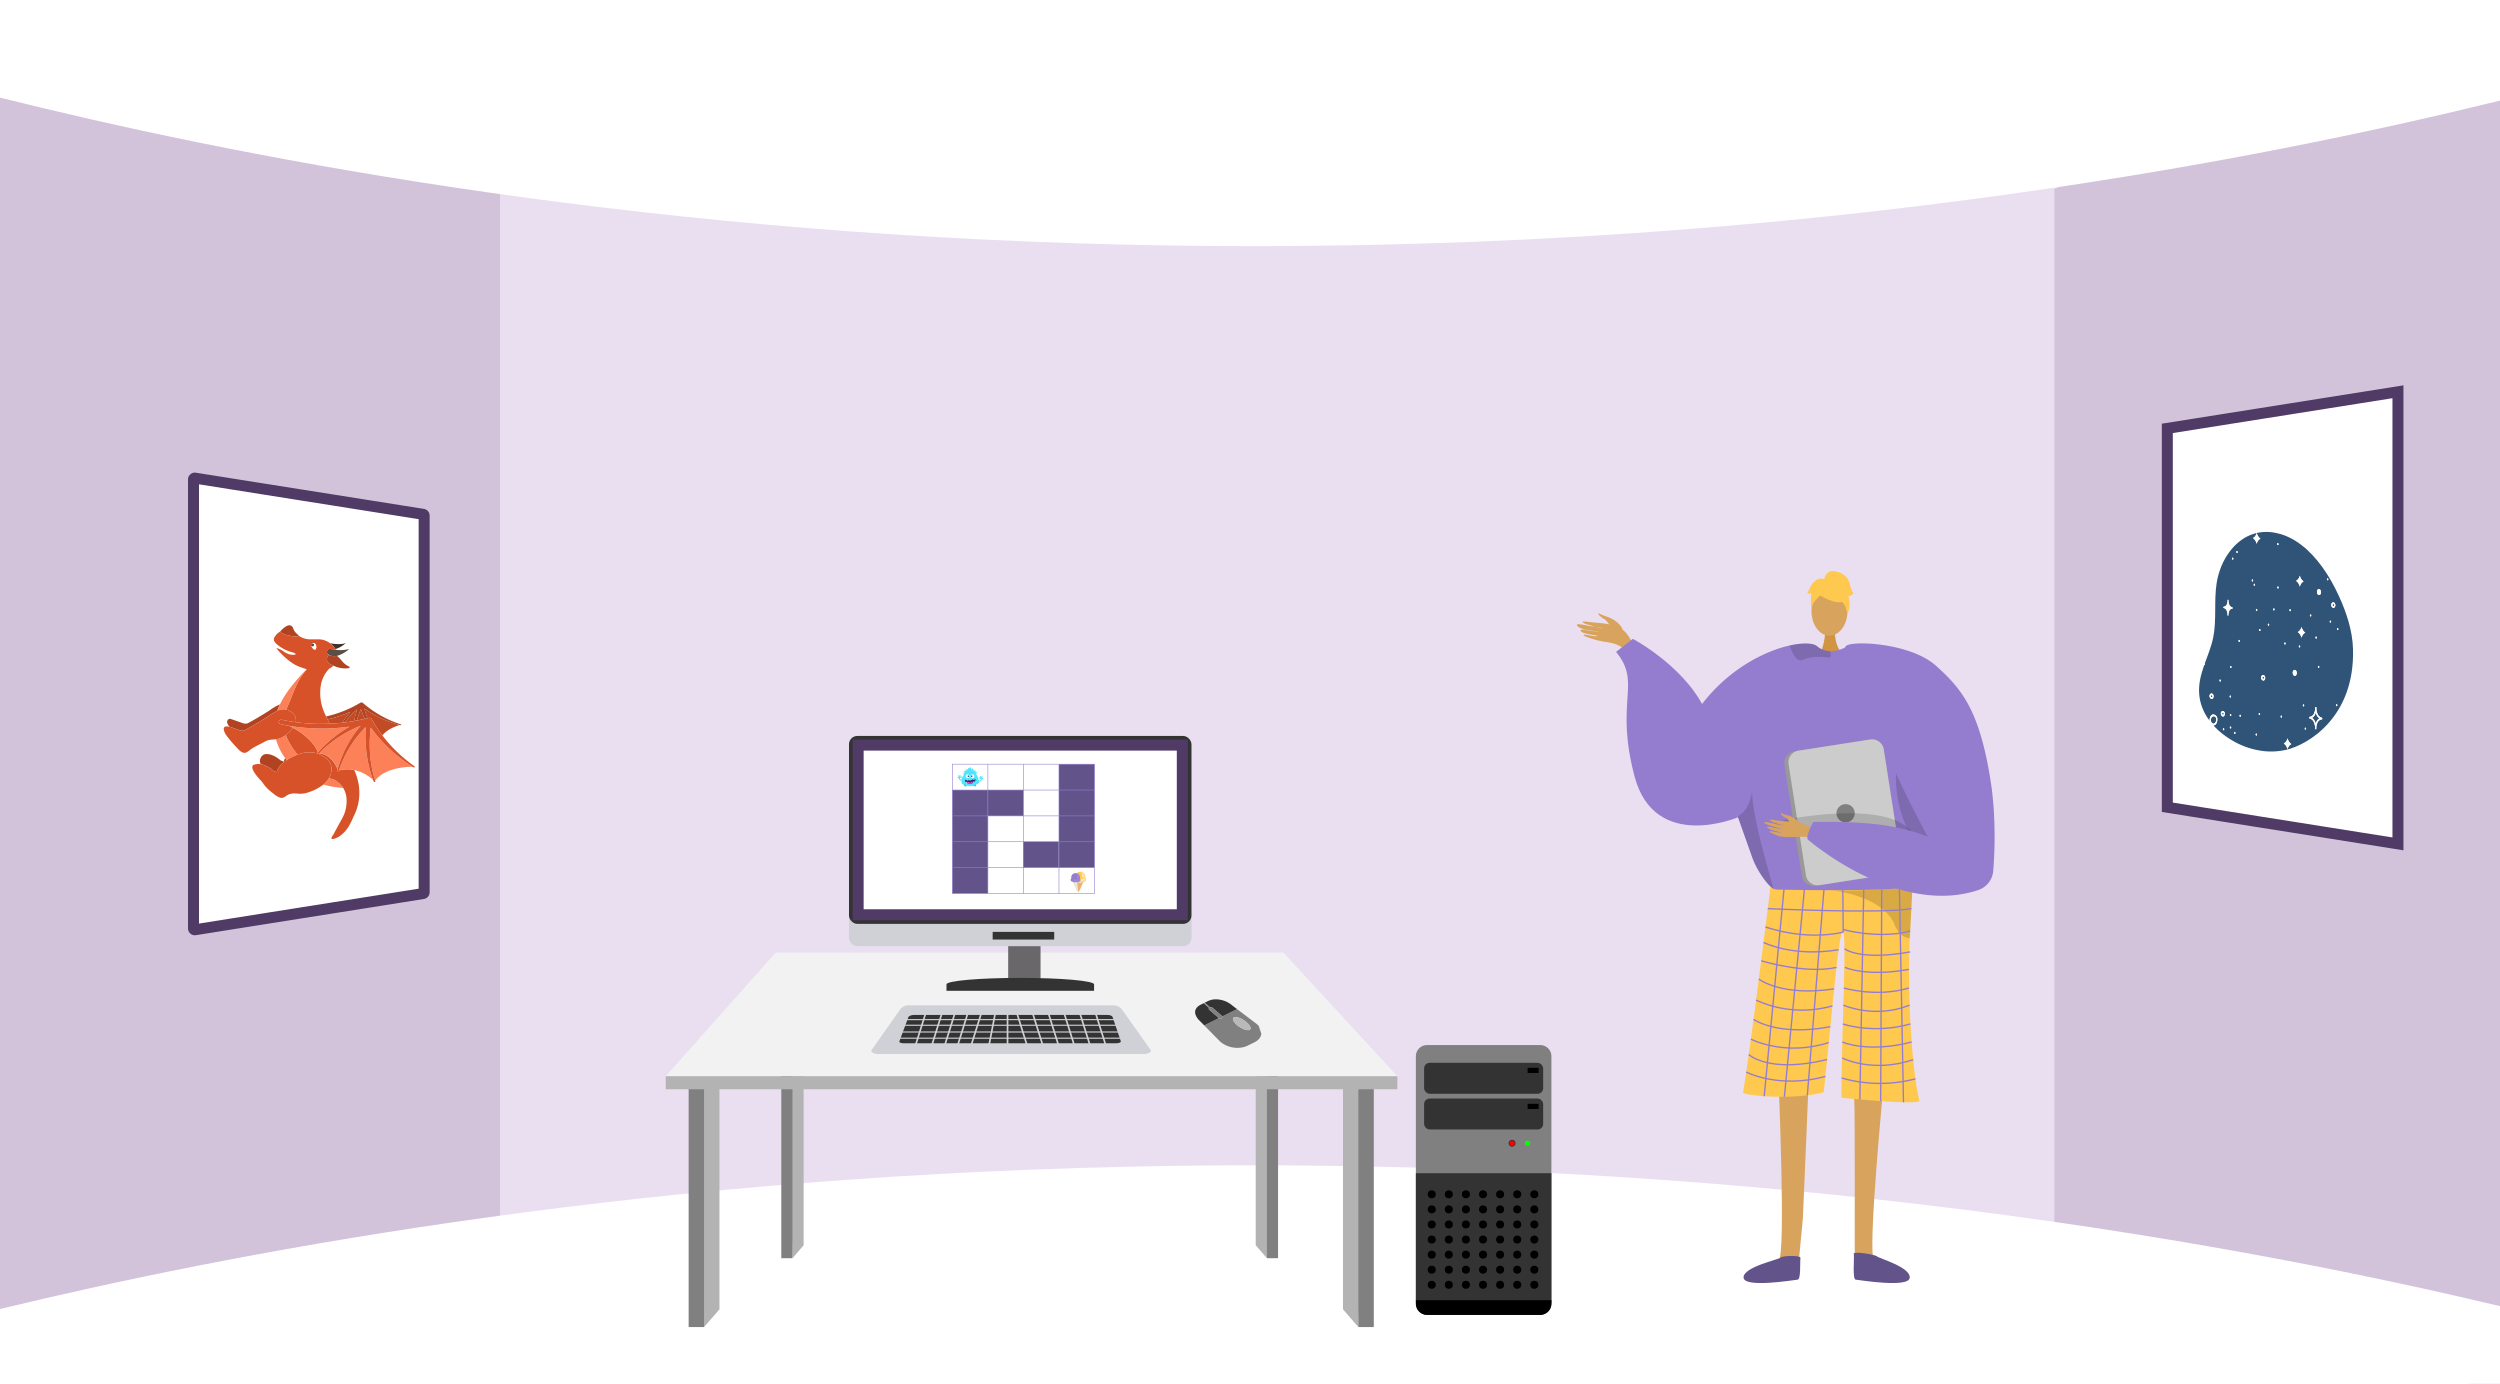 <svg xmlns="http://www.w3.org/2000/svg" xmlns:xlink="http://www.w3.org/1999/xlink" width="1365.799" height="756" viewBox="0 0 1365.799 756"><defs><style>.a,.an,.w{fill:none;}.b{fill:#ecb370;}.c{clip-path:url(#a);}.d{fill:#d2c3db;}.e{fill:#eadff1;}.ad,.f{fill:#fff;}.g{fill:#b3b3b3;}.h{fill:gray;}.i{fill:#f2f2f2;}.j{fill:#d0d1d6;}.k{fill:#333;}.l,.m{fill:#d8a35d;}.l{fill-rule:evenodd;}.n{fill:#d19442;}.o{fill:#947dce;}.p{fill:#ffc84f;}.q{opacity:0.15;}.r{fill:#62548a;}.s{opacity:0.3;}.t{opacity:0.5;}.u{fill:#999;}.v{fill:#ccc;}.an,.w{stroke:#947dce;}.ad,.an,.w{stroke-miterlimit:10;}.w{stroke-width:0.747px;}.aq,.x{isolation:isolate;}.y{clip-path:url(#b);}.z{fill:#b9b9b9;}.aa{fill:#302f30;}.ab{fill:red;}.ac{fill:lime;}.ad{stroke:#4f3b65;stroke-width:6px;}.ae{fill:#6a676b;}.af{clip-path:url(#c);}.ag{clip-path:url(#d);}.ah{fill:#305477;}.ai{clip-path:url(#e);}.aj{clip-path:url(#f);}.ak{clip-path:url(#g);}.al{clip-path:url(#h);}.am{clip-path:url(#i);}.an{stroke-width:0.315px;}.ao{fill:#f27480;}.ap{clip-path:url(#j);}.aq{fill:#efe6d9;mix-blend-mode:multiply;}.ar{fill:#ffe7b2;}.as{fill:#a088db;}.at{fill:#4ee6fe;}.au{fill:#283172;}.av{fill:#ff45b8;}.aw{fill:#1ecbdc;}.ax{fill:#f49819;}.ay{fill:#403129;}.az{fill:#b04321;}.ba{fill:#c24a24;}.bb{fill:#fc8058;}.bc{fill:#d75228;}.bd{fill:#4f4f5e;}.be{fill:#5b4e47;}</style><clipPath id="a"><rect class="a" width="1365.799" height="756" transform="translate(6068.88 -2792.93)"/></clipPath><clipPath id="b"><path class="a" d="M6728.206-2219.291l-8.584-26.79,31.881-2.2,8.584,26.79Z"/></clipPath><clipPath id="c"><path class="a" d="M7220.8-2288.405l1.85-363.624,165.334,12.718-1.85,363.624Z"/></clipPath><clipPath id="d"><path class="a" d="M7317.934-2383.312c-11.679,2.71-24.2-.416-34.836-8.684-6.049-4.7-11.933-12.072-12.741-21.536-.966-11.35,5.559-20.573,7.7-31.4,1.852-9.413.309-19.8,1.809-29.359,2.008-12.824,9.618-22.892,18.635-26.435s19.143-1.014,27.634,5.491,15.421,16.69,20.626,28.123c4.015,8.807,7.348,18.66,7.62,28.89,1,37.332-24.77,52.2-36.443,54.911"/></clipPath><clipPath id="e"><path class="a" d="M7357.075-2287.616,7261.039-2295l1.363-267.877,96.036,7.387-1.363,267.877"/></clipPath><clipPath id="f"><path class="a" d="M7305.325-2645.67l82.664,6.359-.925,181.812-82.664-6.359.925-181.812"/></clipPath><clipPath id="g"><path class="a" d="M7304.4-2463.858l82.664,6.359-.925,181.812-82.665-6.359.925-181.812"/></clipPath><clipPath id="h"><path class="a" d="M7222.654-2652.029l82.67,6.359-.925,181.812-82.67-6.359.925-181.812"/></clipPath><clipPath id="i"><path class="a" d="M7221.729-2470.217l82.67,6.359-.925,181.812-82.67-6.359.925-181.812"/></clipPath><clipPath id="j"><path class="b" d="M6657.514-2306.011l-2.666-5.89h6.268l-2.667,5.89A.568.568,0,0,1,6657.514-2306.011Z"/></clipPath></defs><g transform="translate(-6068.88 2792.93)"><g class="c"><path class="d" d="M7434.68-2790.894v758.464l-242.228-67.586-32.991-6.263,1.636-558.092,30.118-25.56Z"/><path class="d" d="M6384.976-2674.959l-16.051,556.371-300.044,74.4v-750.053l298.845,93.571Z"/><path class="e" d="M6766.657-2711.359H6342.049v617.384h849.165v-617.384Z"/><path class="f" d="M6068.68-2739.65c121.657,30.38,335.7,73.888,615,80.372,352.971,8.194,622.428-47.1,751-78.7v-62.454h-1366Z"/><path class="f" d="M6068.68-2077.747c121.657-29.39,335.7-71.48,615-77.753,352.971-7.927,622.428,45.569,751,76.133v47.19l-1365.8,2.747Z"/></g><path class="g" d="M6461.936-2197.841v120.213l-8.417,9.712-4.208-133.486Z"/><path class="h" d="M6445.1-2201.4v133.486h8.417v-129.925Z"/><path class="g" d="M6802.577-2197.841v120.213l8.417,9.712L6815.2-2201.4Z"/><path class="h" d="M6819.411-2201.4v133.486h-8.417v-129.925Z"/><path class="g" d="M6507.923-2227.827v115.218l-6.1,7.042-3.051-124.842Z"/><path class="h" d="M6495.717-2230.409v124.842h6.1v-122.26Z"/><path class="g" d="M6754.9-2227.827v115.218l6.1,7.042,3.052-124.842Z"/><path class="h" d="M6767.11-2230.409v124.842h-6.1v-122.26Z"/><path class="i" d="M6432.584-2204.963l60.085-67.553h277.346l62.274,67.553Z"/><rect class="g" width="399.704" height="7.122" transform="translate(6432.584 -2204.963)"/><path class="j" d="M6694.063-2217.126H6548.375c-1.618,0-4.281-1-3.281-2.23l15.728-22.338a5.582,5.582,0,0,1,4.547-1.987h111.488a6.041,6.041,0,0,1,4.912,2.141l15.569,21.968C6698.43-2218.172,6695.838-2217.126,6694.063-2217.126Z"/><path class="k" d="M6678.934-2222.986H6562.3c-1.294,0-2.281-.5-2.077-1.047l4.918-13.2c.266-.712,1.7-1.236,3.374-1.236h105.2c1.49,0,2.755.47,2.971,1.1l4.508,13.275C6681.369-2223.5,6680.308-2222.986,6678.934-2222.986Z"/><rect class="j" width="121.634" height="0.614" transform="translate(6559.885 -2236.194)"/><rect class="j" width="121.634" height="0.614" transform="translate(6559.885 -2233.122)"/><rect class="j" width="121.634" height="0.614" transform="translate(6559.885 -2229.437)"/><rect class="j" width="121.634" height="0.614" transform="translate(6559.885 -2226.058)"/><rect class="j" width="0.921" height="20.272" transform="translate(6574.616 -2241.088) rotate(17.439)"/><rect class="j" width="0.921" height="20.272" transform="translate(6583.523 -2241.088) rotate(17.439)"/><rect class="j" width="0.921" height="20.272" transform="translate(6590.588 -2241.088) rotate(17.439)"/><rect class="j" width="0.921" height="20.272" transform="translate(6597.653 -2241.088) rotate(17.439)"/><rect class="j" width="0.921" height="20.272" transform="translate(6605.024 -2241.088) rotate(17.439)"/><rect class="j" width="0.921" height="20.272" transform="translate(6612.504 -2241.318) rotate(10.978)"/><rect class="j" width="0.921" height="20.272" transform="translate(6618.859 -2241.416)"/><rect class="j" width="0.921" height="20.272" transform="translate(6666.523 -2240.812) rotate(-17.439)"/><rect class="j" width="0.921" height="20.272" transform="translate(6657.923 -2240.812) rotate(-17.439)"/><rect class="j" width="0.921" height="20.272" transform="translate(6649.323 -2240.812) rotate(-17.439)"/><rect class="j" width="0.921" height="20.272" transform="translate(6640.722 -2240.812) rotate(-17.439)"/><rect class="j" width="0.921" height="20.272" transform="translate(6632.122 -2240.812) rotate(-17.439)"/><rect class="j" width="0.921" height="20.272" transform="translate(6623.521 -2240.812) rotate(-17.439)"/><path class="l" d="M6955.253-2449.239c-1.388-3.393-5.8-6.04-8.751-6.856a29.826,29.826,0,0,1-3.763-1.582c-2.287-.771,1.333,2.492,2.7,3.04,1.112.445,3.1,3.753,4.192,4.888s3.425,2.779,4.681,2.79S6955.073-2448.61,6955.253-2449.239Z"/><path class="l" d="M6962.92-2437.476c-2.653-4.765-4.64-10.428-9.736-12.793s-12.721-2.327-16.77-2.946c-4.764-.729-2.767.821-.257,1.493,1.631.437,6.906,2,8.553,1.989a52.191,52.191,0,0,0-6.877-1.119c-.391.109-7.948-1.953-7.435-.563,1,2.7,9.531,3.039,12.25,3.632-1.435-.052-3.766-.482-5.147-.539-1.173-.048-4.715-1.338-5.064-.259-.55,1.7,8.19,2.8,9.352,2.9-1.15.925-5.535-.46-7.063-.565-.154-.011-1.546.323.128.912a50.268,50.268,0,0,0,10.278,2.969c4.028.595,8.752,1.216,11.437,4.894C6958.718-2437.592,6960.822-2437.216,6962.92-2437.476Z"/><path class="m" d="M7098.087-2202.156s-9.277,95.726-5.332,97.373c7.077,3,34.792,12.822,4.236,10.664-15.7.946-14.545-2.561-14.79-5.532-.2-2.428.26-88.1-.384-94.76-.145-1.492-.232-2.394-.232-2.394Z"/><path class="m" d="M7040.558-2202.156s4.022,95.726.077,97.373c-7.077,3-34.792,12.822-4.236,10.664,15.7.946,14.545-2.561,14.79-5.532.2-2.428,1.981-20.856,2.626-27.518.144-1.492,3.22-76.36,3.22-76.36Z"/><path class="n" d="M7071.326-2449.177s-.817,9.122,4.809,14.166-12.966,0-12.966,0,3.46-8.736,2.684-14.166S7071.326-2449.177,7071.326-2449.177Z"/><ellipse class="m" cx="9.836" cy="13.42" rx="9.836" ry="13.42" transform="translate(7058.522 -2472.481)"/><path class="o" d="M6988.257-2391.18c14.89-31.148,41.465-45.358,58.433-49.131,7.344-1.637,12.888-1.315,14.913.433a11,11,0,0,0,6.866,2.667,14.9,14.9,0,0,0,3.855-.351,19.153,19.153,0,0,0,4.087-1.39c.627-.291.993-.5.993-.5a39.841,39.841,0,0,1,10.385.62c38.388,7.516,45.067,71.881,44.724,77.418-.209,3.3-3.616,18.222-7.875,31.491-3.489,10.893-7.561,20.673-10.908,22.026-7.427,2.988-63.5,7.09-75.027,1.591-.269-.2-.56-.418-.837-.657-4.326-3.519-9.018-10.468-11.506-16.975,0-.008-6.627-18.686-7.979-22.489-.015-.037-.022-.067-.037-.1-.045-.149-.1-.291-.15-.426-.015-.052-.037-.1-.052-.149"/><path class="p" d="M7036.133-2308.513a6.058,6.058,0,0,0,3.442,1.588c8.086.159,43.011.757,61.956-.332,6.684-.385,11.379-.978,12.2-1.88,0,0,0,.028,0,.077-.05,1.044-.649,13-1.49,28.672-1.66,30.936,1.538,75.244,5.273,88.692.807,2.9-42.586-1.494-42.586-1.494-.121-31.926,2.908-87.974.952-90.486-2.381-3.056-6.24,46.244-10.665,87.5-17.184,4.483-44.4,1.761-44.081,0C7024.868-2217.1,7036.133-2308.513,7036.133-2308.513Z"/><path class="q" d="M7018.144-2347.1c.015.052.037.1.052.149.053.135.1.277.15.426.015.03.022.06.037.1,1.352,3.8,7.979,22.481,7.979,22.489,2.488,6.507,7.18,13.456,11.506,16.975-2.936-10.632-12.088-41.451-11.737-53.869C7024.382-2348.862,7018.144-2347.107,7018.144-2347.1Z"/><path class="q" d="M7107.911-2391.625s-18.583,55.471,32.973,79.029l1.048.7-.266-13.047s-24.294-33.9-24.386-34.772S7107.911-2391.625,7107.911-2391.625Z"/><path class="q" d="M7069.119-2435.007c.03.889-.441,1.472-1.868,1.278-4.453-.6-9.481-.478-13.135,1.2a3.1,3.1,0,0,1-3-.127c-2.339-1.367-3.788-5.446-4.363-7.254a1.245,1.245,0,0,1-.06-.4c7.344-1.637,12.888-1.315,14.913.433a11,11,0,0,0,6.866,2.667A6.078,6.078,0,0,1,7069.119-2435.007Z"/><path class="r" d="M7052.512-2105.776c.183-1.382-9.651-1.252-10.764-.13s-20.711,5.167-20.323,10.987,27.549,1.244,29.489,1.107S7052.152-2103.06,7052.512-2105.776Z"/><path class="r" d="M7081.65-2108.017c-.183-1.382,11.589.371,12.7,1.494s18.249,5.784,17.861,11.6-27.549,1.244-29.489,1.107S7082.01-2105.3,7081.65-2108.017Z"/><g class="s"><path d="M7068.376-2306.616l-.389-.033S7068.125-2306.639,7068.376-2306.616Z"/><path class="t" d="M7068.376-2306.616c10.408.83,33.155-.641,33.155-.641,6.684-.385,11.379-.978,12.2-1.88,0,0,0,.028,0,.077-.05,1.044-.649,13-1.49,28.672a7.84,7.84,0,0,1-1.094-.127,8.515,8.515,0,0,1-5.508-3.914,18.923,18.923,0,0,1-2.142-4.473C7095.736-2303.666,7071.711-2306.317,7068.376-2306.616Z"/></g><path class="p" d="M7064.662-2466.763s17.029,9.441,11.975-5.718C7073.14-2482.969,7053.048-2473.521,7064.662-2466.763Z"/><path class="p" d="M7067.131-2470.385s-9.528,5.654-8.609,11.325c0,0-2.1-16.932,7.373-17.358s13.141.489,12.3,18.394C7078.195-2458.024,7075.443-2472.267,7067.131-2470.385Z"/><path class="p" d="M7065.482-2476.307s.478-5.276,5.708-4.529,7.472,3.736,8.219,6.724,1.494,5.23,2.241,5.23c0,0-2.241,2.242-2.988,1.5,0,0,1.939,5.373-.525,9.784,0,0-.97-6.8-4.705-7.543S7065.482-2476.307,7065.482-2476.307Z"/><path class="p" d="M7065.96-2476.353s-3.735-2.241-7.471,2.989l-2.241,4.482s.747.747,2.241,0c0,0-.681,5.265.033,8.236l2.208-8.983Z"/><path class="u" d="M7043.8-2375.072l9.474,60.69a6.481,6.481,0,0,0,7.4,5.4l41.421-6.47a2.007,2.007,0,0,0,.291-.06,6.457,6.457,0,0,0,5.1-7.336l-9.474-60.69a6.47,6.47,0,0,0-7.4-5.394l-39.5,6.164-1.92.3A6.471,6.471,0,0,0,7043.8-2375.072Z"/><path class="v" d="M7046.012-2375.43l9.474,60.689a6.47,6.47,0,0,0,7.4,5.394l39.5-6.164a6.457,6.457,0,0,0,5.1-7.336l-9.474-60.69a6.47,6.47,0,0,0-7.4-5.394l-39.5,6.164A6.458,6.458,0,0,0,7046.012-2375.43Z"/><circle class="h" cx="5" cy="5" r="5" transform="translate(7072.171 -2353.63)"/><path class="q" d="M7115.794-2332.262s.971-22.309-58.8-14.837,44.828,14.2,44.828,14.2Z"/><path class="l" d="M7062.56-2338.741c-.708-.238-8.183-4.714-12.236-5.088s-10.113-.544-12.205-1.139c-2.461-.7-3.083.278-.247,1.361a40.1,40.1,0,0,0,6.455,1.828c.4.016-2.236-.339-5.1-.934-3.051-.632-6.361-1.492-6.512-.949-.294,1.054,8.494,3.424,10.043,3.591a38.918,38.918,0,0,1-4.082-.494c-1.843-.327-3.954-.98-4.369-.6-.653.6,4,2.428,7.848,2.961.067.125-1.175.32-5.7-.62-.455-.095-1.613.1-.123.793,3.135,1.449,4.376,2.3,8.92,2.446,4.431.138,9.321-.774,12.508.295Z"/><path class="l" d="M7052.277-2343.43s-3.43-3.6-7.283-4.2c-2.289-.353-2.236-.93-2.626-1.1-1.3-.57-.042,1.835,1.9,2.453,1.58.5,2.463,3.2,3.413,3.775s3.794,1.624,4.5,1.253S7052.277-2343.43,7052.277-2343.43Z"/><path class="o" d="M7126.478-2429.284c14.073,12.592,23.811,24.287,29.885,62.759,3.082,19.519,2.28,39.038,1.477,49.331a12.159,12.159,0,0,1-8.358,10.575c-44.093,14.544-92.525-27.3-92.525-27.3-2.525-.94,2.558-9.944,2.558-9.944,24.377-.253,43.055.494,62.48,7.966-.1-.046-19.1-35.73-21.667-45.575-6.733-25.817-28.9-48.158-23.161-58.277C7079.149-2443.243,7112.283-2441.985,7126.478-2429.284Z"/><line class="w" x1="11.019" y2="115.224" transform="translate(7032.702 -2309.268)"/><line class="w" x1="10.936" y2="113.217" transform="translate(7043.722 -2306.963)"/><line class="w" x1="9.094" y2="112.426" transform="translate(7056.253 -2306.963)"/><line class="w" x2="0.234" y2="23.288" transform="translate(7075.643 -2306.963)"/><line class="w" x1="2.11" y2="114.704" transform="translate(7084.962 -2306.963)"/><line class="w" x1="0.588" y2="115.666" transform="translate(7096.318 -2307.035)"/><line class="w" x2="2.225" y2="116.331" transform="translate(7106.571 -2307.035)"/><path class="w" d="M7034.643-2296.526s62.052,2.929,78.448,0"/><path class="w" d="M7075.878-2283.676c-21.712,4.918-42.489-2.856-42.489-2.856"/><path class="w" d="M7075.643-2285.145s19.594,5.506,36.805.856"/><path class="w" d="M7032.321-2278.088s15.647,8.192,41.061,4.016"/><path class="w" d="M7031.04-2268.031s24.348,7.433,41.138,3.608"/><path class="w" d="M7029.756-2258.041s12.4,9.721,41.151,5.361"/><path class="w" d="M7028.261-2246.549a60.322,60.322,0,0,0,41.7,3.142"/><path class="w" d="M7026.871-2236.021s13.392,9.506,41.969,3.984"/><path class="w" d="M7025.418-2225.229s18.484,9.662,42.569,1.856"/><path class="w" d="M7024.255-2216.806s10.905,10.488,42.809,2.713"/><path class="w" d="M7022.884-2207.246s17.633,9.29,43.238,2.42"/><path class="w" d="M7076.534-2274.627s8.186,6.759,35.914,1.741"/><path class="w" d="M7076.749-2264.455s11.486,5.356,35.043,1.126"/><path class="w" d="M7076.189-2253.165s17.736,5.342,35.6,0"/><path class="w" d="M7075.933-2243.8s17.242,7.665,36.2,0"/><path class="w" d="M7075.643-2233.522s16.415,5.76,36.968,0"/><path class="w" d="M7075.378-2223.649s13.837,6.207,37.88,0"/><path class="w" d="M7075.378-2214.914s16.428,8.465,38.716.9"/><path class="w" d="M7074.983-2204a75.946,75.946,0,0,0,40.33.466"/><path class="o" d="M7018.383-2346.427s-45.478,19.294-56.513-22.316,4.138-50.813-10.115-68.05l9.2-7.123s31.725,16.782,41.15,42.989S7018.383-2346.427,7018.383-2346.427Z"/><g class="x"><g class="y"><path class="h" d="M6750.891-2230.134c-1.387.1-3.691-.831-5.678-2.363-2.4-1.856-3.418-3.9-2.282-4.561a1.721,1.721,0,0,1,.745-.2c1.387-.1,3.69.831,5.677,2.363,2.4,1.856,3.419,3.9,2.283,4.561a1.729,1.729,0,0,1-.745.2m-6.207-11.509-8.013,3.981.046.04c.335.293.367.644.076.794l-.832.411a.628.628,0,0,1-.236.059,1.323,1.323,0,0,1-.9-.328l-.043-.037-8.012,3.977,8.918,9.058a14.62,14.62,0,0,0,10.3,3.173,12.143,12.143,0,0,0,4.535-1.163l3.795-1.885c4.413-2.189,4.932-6.639,1.151-9.944l-10.781-8.136"/><path class="k" d="M6729.824-2242.347h0m-3.051-2.663-1.893.943c-4.413,2.189-3.8,6.083-.02,9.382l1.907,1.939,8.012-3.977-5.3-4.623c-.335-.293-.369-.65-.076-.794l.146-.073-3.039-2.661.264-.132,0,0"/><path class="k" d="M6732.478-2246.966a10.079,10.079,0,0,0-3.8,1.013l-1.9.943,0,0,.267-.134,3.048,2.661-.268.132.414-.2a.614.614,0,0,1,.239-.062,1.332,1.332,0,0,1,.9.324l5.3,4.627,8.013-3.981-2.307-1.738a14.012,14.012,0,0,0-9.9-3.585"/><path class="h" d="M6730.477-2242.613a.614.614,0,0,0-.239.062l-.414.2h0l-.27.133h0l-.146.073c-.293.144-.259.5.076.794l5.3,4.623.043.037a1.323,1.323,0,0,0,.9.328.628.628,0,0,0,.236-.059l.832-.411c.291-.15.259-.5-.076-.794l-.046-.04-5.3-4.627a1.332,1.332,0,0,0-.9-.324"/><path class="h" d="M6727.043-2245.14l-.267.134-.264.132,3.039,2.661h0l.27-.133h0l.268-.132-3.048-2.661"/><path class="z" d="M6743.676-2237.259a1.721,1.721,0,0,0-.745.2c-1.136.661-.115,2.705,2.282,4.561,1.987,1.532,4.291,2.459,5.678,2.363a1.729,1.729,0,0,0,.745-.2c1.136-.661.115-2.705-2.283-4.561-1.987-1.532-4.29-2.459-5.677-2.363"/></g></g><path class="h" d="M6.09,0H67.957a6.091,6.091,0,0,1,6.091,6.091V141.278a6.091,6.091,0,0,1-6.091,6.091H6.09A6.09,6.09,0,0,1,0,141.28V6.09A6.09,6.09,0,0,1,6.09,0Z" transform="translate(6842.395 -2221.978)"/><path class="k" d="M6916.443-2082.343V-2152H6842.4v69.656c0,4.272,2.731,7.734,6.091,7.734h61.867C6913.716-2074.609,6916.443-2078.071,6916.443-2082.343Z"/><path class="aa" d="M6896.824-2168.356a1.859,1.859,0,0,1-1.861,1.861,1.862,1.862,0,0,1-1.86-1.861,1.86,1.86,0,0,1,1.86-1.86A1.858,1.858,0,0,1,6896.824-2168.356Z"/><path class="ab" d="M6894.963-2166.9a1.456,1.456,0,0,1-1.453-1.456,1.457,1.457,0,0,1,1.453-1.456,1.458,1.458,0,0,1,1.457,1.456A1.457,1.457,0,0,1,6894.963-2166.9Z"/><path class="ac" d="M6904.9-2168.356a1.455,1.455,0,0,1-1.455,1.456,1.455,1.455,0,0,1-1.453-1.456,1.455,1.455,0,0,1,1.453-1.456A1.456,1.456,0,0,1,6904.9-2168.356Z"/><rect class="k" width="65.037" height="16.907" rx="3.045" transform="translate(6846.9 -2212.286)"/><rect class="k" width="65.037" height="16.909" rx="3.045" transform="translate(6846.9 -2192.778)"/><rect width="6.014" height="2.79" transform="translate(6903.439 -2189.884)"/><rect width="6.014" height="2.795" transform="translate(6903.439 -2209.556)"/><path d="M6842.4-2082.6v1.909a6.09,6.09,0,0,0,6.091,6.085h61.867a6.088,6.088,0,0,0,6.09-6.085v-1.909Z"/><circle cx="2.198" cy="2.198" r="2.198" transform="translate(6848.868 -2142.659)"/><circle cx="2.198" cy="2.198" r="2.198" transform="translate(6858.208 -2142.659)"/><circle cx="2.198" cy="2.198" r="2.198" transform="translate(6867.547 -2142.659)"/><circle cx="2.198" cy="2.198" r="2.198" transform="translate(6876.887 -2142.659)"/><circle cx="2.198" cy="2.198" r="2.198" transform="translate(6886.227 -2142.659)"/><circle cx="2.198" cy="2.198" r="2.198" transform="translate(6895.566 -2142.659)"/><circle cx="2.198" cy="2.198" r="2.198" transform="translate(6904.906 -2142.659)"/><circle cx="2.198" cy="2.198" r="2.198" transform="translate(6848.868 -2134.418)"/><circle cx="2.198" cy="2.198" r="2.198" transform="translate(6858.208 -2134.418)"/><circle cx="2.198" cy="2.198" r="2.198" transform="translate(6867.547 -2134.418)"/><circle cx="2.198" cy="2.198" r="2.198" transform="translate(6876.887 -2134.418)"/><circle cx="2.198" cy="2.198" r="2.198" transform="translate(6886.227 -2134.418)"/><circle cx="2.198" cy="2.198" r="2.198" transform="translate(6895.566 -2134.418)"/><circle cx="2.198" cy="2.198" r="2.198" transform="translate(6904.906 -2134.418)"/><circle cx="2.198" cy="2.198" r="2.198" transform="translate(6848.868 -2126.177)"/><circle cx="2.198" cy="2.198" r="2.198" transform="translate(6858.208 -2126.177)"/><circle cx="2.198" cy="2.198" r="2.198" transform="translate(6867.547 -2126.177)"/><circle cx="2.198" cy="2.198" r="2.198" transform="translate(6876.887 -2126.177)"/><circle cx="2.198" cy="2.198" r="2.198" transform="translate(6886.227 -2126.177)"/><circle cx="2.198" cy="2.198" r="2.198" transform="translate(6895.566 -2126.177)"/><circle cx="2.198" cy="2.198" r="2.198" transform="translate(6904.906 -2126.177)"/><circle cx="2.198" cy="2.198" r="2.198" transform="translate(6848.868 -2117.937)"/><circle cx="2.198" cy="2.198" r="2.198" transform="translate(6858.208 -2117.937)"/><circle cx="2.198" cy="2.198" r="2.198" transform="translate(6867.547 -2117.937)"/><circle cx="2.198" cy="2.198" r="2.198" transform="translate(6876.887 -2117.937)"/><circle cx="2.198" cy="2.198" r="2.198" transform="translate(6886.227 -2117.937)"/><circle cx="2.198" cy="2.198" r="2.198" transform="translate(6895.566 -2117.937)"/><circle cx="2.198" cy="2.198" r="2.198" transform="translate(6904.906 -2117.937)"/><circle cx="2.198" cy="2.198" r="2.198" transform="translate(6848.868 -2109.696)"/><circle cx="2.198" cy="2.198" r="2.198" transform="translate(6858.208 -2109.696)"/><circle cx="2.198" cy="2.198" r="2.198" transform="translate(6867.547 -2109.696)"/><circle cx="2.198" cy="2.198" r="2.198" transform="translate(6876.887 -2109.696)"/><circle cx="2.198" cy="2.198" r="2.198" transform="translate(6886.227 -2109.696)"/><circle cx="2.198" cy="2.198" r="2.198" transform="translate(6895.566 -2109.696)"/><circle cx="2.198" cy="2.198" r="2.198" transform="translate(6904.906 -2109.696)"/><circle cx="2.198" cy="2.198" r="2.198" transform="translate(6848.868 -2101.455)"/><circle cx="2.198" cy="2.198" r="2.198" transform="translate(6858.208 -2101.455)"/><circle cx="2.198" cy="2.198" r="2.198" transform="translate(6867.547 -2101.455)"/><circle cx="2.198" cy="2.198" r="2.198" transform="translate(6876.887 -2101.455)"/><circle cx="2.198" cy="2.198" r="2.198" transform="translate(6886.227 -2101.455)"/><circle cx="2.198" cy="2.198" r="2.198" transform="translate(6895.566 -2101.455)"/><circle cx="2.198" cy="2.198" r="2.198" transform="translate(6904.906 -2101.455)"/><circle cx="2.198" cy="2.198" r="2.198" transform="translate(6848.868 -2093.214)"/><circle cx="2.198" cy="2.198" r="2.198" transform="translate(6858.208 -2093.214)"/><circle cx="2.198" cy="2.198" r="2.198" transform="translate(6867.547 -2093.214)"/><circle cx="2.198" cy="2.198" r="2.198" transform="translate(6876.887 -2093.214)"/><circle cx="2.198" cy="2.198" r="2.198" transform="translate(6886.227 -2093.214)"/><circle cx="2.198" cy="2.198" r="2.198" transform="translate(6895.566 -2093.214)"/><circle cx="2.198" cy="2.198" r="2.198" transform="translate(6904.906 -2093.214)"/><path class="ad" d="M6300.6-2511.242v205.775a.716.716,0,0,1-.6.708l-50.4,8.005-16,2.529-58.17,9.239a.717.717,0,0,1-.83-.709v-245.319a.717.717,0,0,1,.83-.709l58.17,9.239,16,2.529,50.4,8A.718.718,0,0,1,6300.6-2511.242Z"/><rect class="ae" width="17.682" height="20.534" transform="translate(6619.67 -2276.78)"/><rect class="j" width="187.161" height="114.853" rx="4.563" transform="translate(6532.703 -2390.859)"/><path class="k" d="M6585.962-2251.633v-3.521c0-1.952,18.059-3.53,40.321-3.53s40.318,1.578,40.318,3.53v3.521Z"/><rect class="k" width="33.614" height="4.178" transform="translate(6611.194 -2283.822)"/><rect class="k" width="187.089" height="102.671" rx="4.563" transform="translate(6532.703 -2390.859)"/><rect class="ad" width="92.671" height="177.089" transform="translate(6714.792 -2385.859) rotate(90)"/><path class="ad" d="M7252.931-2558.9v207l51,8.1,16,2.53,59,9.37v-247l-59,9.37-16,2.53Z"/><g class="x"><g class="af"><g class="ag"><path class="ah" d="M7278.409-2401.618c-.03,0-.061,0-.091,0-.983.014-1.821,1.1-1.534,2.529a1.707,1.707,0,0,0,1.333,1.513,1,1,0,0,0,.476-.082,2.436,2.436,0,0,0,1.029-2.3,1.493,1.493,0,0,0-1.213-1.655m4.947-1.935a.485.485,0,0,0-.269.063c-.5.262-.153,1.052.225,1.081a.286.286,0,0,0,.21-.071c.446-.37.249-1.042-.166-1.073m50.672-.078a5.15,5.15,0,0,1-.65,1.557,3.7,3.7,0,0,1-1.429,1.31,4.572,4.572,0,0,1,1.415,1.529,5.961,5.961,0,0,1,.633,1.655,5.349,5.349,0,0,1,.656-1.556,3.632,3.632,0,0,1,1.424-1.31,4.515,4.515,0,0,1-1.41-1.529,6.216,6.216,0,0,1-.639-1.656m-56.827-9.5a.482.482,0,0,0-.265.06c-.492.268-.153,1.055.226,1.085a.294.294,0,0,0,.214-.074c.443-.365.242-1.039-.175-1.071m28.191-10.062a.485.485,0,0,0-.269.063c-.5.262-.152,1.052.226,1.081a.284.284,0,0,0,.209-.071c.446-.37.249-1.041-.166-1.073m38.308-39.716a.5.5,0,0,0-.268.064c-.5.267-.155,1.055.222,1.084a.288.288,0,0,0,.213-.074c.446-.363.248-1.042-.167-1.074m-25.106,79.354a6.2,6.2,0,0,0-.633-1.663,4.649,4.649,0,0,0-1.415-1.53,3.665,3.665,0,0,0,1.429-1.3,5.413,5.413,0,0,0,.65-1.556,6.283,6.283,0,0,0,.639,1.655,4.474,4.474,0,0,0,1.415,1.521,3.723,3.723,0,0,0-1.429,1.311,5.387,5.387,0,0,0-.656,1.564m-28.8-8.438c-.5-.038-.491-1.112.006-1.073s.486,1.111-.006,1.073m11.754.9c-.5-.038-.492-1.112.005-1.073s.486,1.111-.005,1.073m-17.9-2.894c-.491-.038-.486-1.111.006-1.073s.491,1.111-.006,1.073m3.805-.967c-.5-.038-.486-1.11,0-1.072s.492,1.111,0,1.072m40.914.629c-.5-.038-.492-1.111,0-1.072s.486,1.11,0,1.072m-40.88-7.438c-.5-.038-.486-1.11.006-1.073s.492,1.111-.006,1.073m5.244.4c-.5-.039-.486-1.111.005-1.073s.492,1.111-.005,1.073m22.466.469c-.5-.038-.492-1.111,0-1.073s.486,1.111,0,1.073m-31.88-.6a1.41,1.41,0,0,1-1.077-1.052c-.348-1.085.353-2.022,1.072-1.967a.884.884,0,0,1,.544.259,1.716,1.716,0,0,1,.339.462,1.824,1.824,0,0,1-.346,2.128.749.749,0,0,1-.532.17m19.91-.826c-.5-.039-.486-1.111,0-1.073s.492,1.111,0,1.073m30.813-4.377h.038c.166.013.324.171.3.461l-.006.145a7.946,7.946,0,0,0,.763,3.489,3.418,3.418,0,0,0,2.125,1.754l.11.056a.442.442,0,0,1,.2.452c.01.2-.06.383-.205.42l-.11.031a2.852,2.852,0,0,0-2.141,1.434,7.248,7.248,0,0,0-.8,3.368l.005.146c.02.294-.139.428-.305.415l-.038,0h-.039c-.165-.013-.318-.17-.3-.461l.012-.145a7.972,7.972,0,0,0-.768-3.489,3.448,3.448,0,0,0-2.126-1.761l-.109-.049a.436.436,0,0,1-.2-.451c-.011-.2.059-.383.2-.421l.11-.039a2.814,2.814,0,0,0,2.142-1.425,7.261,7.261,0,0,0,.8-3.369l-.011-.146c-.014-.293.14-.428.3-.415a.27.27,0,0,1,.039.006m-6.7-.33c-.5-.038-.486-1.11.006-1.072s.491,1.111-.006,1.072m18.091-.125c-.5-.039-.491-1.1.006-1.065s.486,1.1-.006,1.065m-58.076-4.718c-.5-.038-.491-1.111.006-1.073s.486,1.111-.006,1.073m-10.187.8a1.411,1.411,0,0,1-1.077-1.053c-.353-1.09.346-2.023,1.066-1.967a.9.9,0,0,1,.55.259,1.508,1.508,0,0,1,.333.461,1.828,1.828,0,0,1-.34,2.129.748.748,0,0,1-.532.171m4.622-9.549c-.492-.038-.486-1.111.005-1.073s.492,1.111-.005,1.073m22.393-2.244a1.248,1.248,0,0,1,1.161-1.294.888.888,0,0,1,.545.259,1.631,1.631,0,0,1,.338.47,1.814,1.814,0,0,1-.346,2.12.754.754,0,0,1-.535.171,1.4,1.4,0,0,1-1.074-1.054,1.924,1.924,0,0,1-.09-.489v-.183m-16.566-5.129c-.5-.038-.486-1.11,0-1.072s.492,1.111,0,1.072m34.927,4.269c-1.486-.114-1.469-3.333.016-3.219s1.464,3.333-.016,3.219m13.046-4.363c-.5-.038-.491-1.1.006-1.065s.486,1.1-.006,1.065m-10.434-11.142c-.5-.038-.492-1.111,0-1.073s.486,1.111,0,1.073m-32.944-3.034c-.5-.038-.492-1.111,0-1.073s.486,1.111,0,1.073m24.988,1.413c-.491-.037-.485-1.11.006-1.072s.492,1.111-.006,1.072m17.02-3.226c-.491-.038-.486-1.111.006-1.073s.491,1.111-.006,1.073m-30.764-4.134c-.5-.038-.486-1.111.006-1.073s.491,1.111-.006,1.073m22.785,3.746a6.338,6.338,0,0,0-.639-1.663,4.542,4.542,0,0,0-1.41-1.521,3.567,3.567,0,0,0,1.424-1.311,5.4,5.4,0,0,0,.656-1.548,6.232,6.232,0,0,0,.633,1.647,4.438,4.438,0,0,0,1.415,1.53,3.687,3.687,0,0,0-1.429,1.3,5.452,5.452,0,0,0-.65,1.564m-18.028-6.657c-.5-.038-.491-1.111.006-1.073s.486,1.111-.006,1.073m37.788,2.4c-.491-.037-.486-1.11.006-1.072s.491,1.111-.006,1.072m-3.958-4.089c-.491-.038-.486-1.1.006-1.065s.491,1.1-.006,1.065m-10.833-3.351c-.5-.039-.491-1.112.006-1.073s.486,1.11-.006,1.073m-29.508-3.029c-.492-.038-.486-1.111,0-1.073s.492,1.111,0,1.073m9.445-.282c-.5-.039-.486-1.111.006-1.073s.491,1.111-.006,1.073m8.864.431c-.5-.038-.492-1.111,0-1.072s.487,1.11,0,1.072m-33.951-6.235.1.008c.109.021.205.127.189.321l-.006.1a5.708,5.708,0,0,0,.542,2.479,2.446,2.446,0,0,0,1.515,1.246l.075.046a.3.3,0,0,1,.143.318c.011.138-.042.271-.146.3l-.075.027a2.018,2.018,0,0,0-1.527,1.012,5.192,5.192,0,0,0-.567,2.394l0,.1c.015.206-.093.3-.208.294a.151.151,0,0,1-.036-.006.15.15,0,0,1-.036,0c-.114-.009-.217-.122-.205-.326l.006-.1a5.623,5.623,0,0,0-.543-2.48,2.429,2.429,0,0,0-1.509-1.245l-.08-.039a.32.32,0,0,1-.143-.317c-.006-.146.047-.271.146-.3l.081-.034a2.01,2.01,0,0,0,1.52-1.013,5.124,5.124,0,0,0,.568-2.394l-.006-.1c-.009-.2.085-.287.193-.292m57.594,4.428a1.393,1.393,0,0,1-1.067-1.048c-.353-1.092.347-2.03,1.066-1.975a.884.884,0,0,1,.544.259,1.534,1.534,0,0,1,.339.469,1.812,1.812,0,0,1-.346,2.12.737.737,0,0,1-.536.175m-30.277-10.591c-.491-.038-.486-1.111.005-1.073s.492,1.111-.005,1.073m22.416,3.548c-1.486-.114-1.47-3.325.016-3.211s1.464,3.325-.016,3.211m-35.288-5.047c-.491-.038-.486-1.111.006-1.073s.491,1.111-.006,1.073m-1.07-2.35c-.5-.038-.491-1.111.006-1.073s.486,1.111-.006,1.073m41.1-.624c-.5-.038-.491-1.111.006-1.073s.486,1.111-.006,1.073m-15.222,3.5a6.521,6.521,0,0,0-.639-1.664,4.645,4.645,0,0,0-1.415-1.529,3.674,3.674,0,0,0,1.429-1.3,5.549,5.549,0,0,0,.656-1.555,6.1,6.1,0,0,0,.633,1.655,4.483,4.483,0,0,0,1.416,1.521,3.711,3.711,0,0,0-1.43,1.31,5.3,5.3,0,0,0-.65,1.565m-36.672-14.807c-.492-.037-.486-1.11,0-1.072s.492,1.111,0,1.072m2.372-3.6c-.5-.038-.492-1.111,0-1.072s.486,1.11,0,1.072m22.306-4.337c-.5-.038-.487-1.11,0-1.073s.492,1.111,0,1.073m-4.334-7.115a23.9,23.9,0,0,0-7.178.511,6.034,6.034,0,0,0,.618,1.57,4.41,4.41,0,0,0,1.415,1.529,3.61,3.61,0,0,0-1.429,1.3,5.317,5.317,0,0,0-.656,1.564,6.519,6.519,0,0,0-.634-1.663,4.6,4.6,0,0,0-1.414-1.521,3.7,3.7,0,0,0,1.429-1.31,5.518,5.518,0,0,0,.624-1.461,23.123,23.123,0,0,0-3.271,1.015c-9.017,3.543-16.627,13.611-18.635,26.435-1.5,9.561.043,19.946-1.809,29.359-.993,5.029-2.932,9.712-4.627,14.422.21.306.118.945-.263.916a.353.353,0,0,1-.059-.011c-1.808,5.136-3.235,10.333-2.747,16.074a28.035,28.035,0,0,0,5.764,14.5c-.01-.053-.018-.107-.025-.162-.205-1.638.659-3.331,1.851-3.417l.023-.006a1.579,1.579,0,0,1,.207,0,2.527,2.527,0,0,1,2.105,2.565c.038,1.576-.6,3.158-1.775,3.382a1.441,1.441,0,0,1-.386.022l-.036,0A38.726,38.726,0,0,0,7283.1-2392a44.081,44.081,0,0,0,23.57,9.524,37.112,37.112,0,0,0,11.266-.84c11.673-2.709,37.444-17.579,36.443-54.911-.272-10.23-3.6-20.083-7.62-28.89-5.205-11.433-12.134-21.627-20.626-28.123a32.7,32.7,0,0,0-17.138-7.027"/><g class="ai"><g class="aj"><path class="f" d="M7325.352-2478.452a5.549,5.549,0,0,1-.656,1.555,3.674,3.674,0,0,1-1.429,1.3,4.645,4.645,0,0,1,1.415,1.529,6.521,6.521,0,0,1,.639,1.664,5.3,5.3,0,0,1,.65-1.565,3.711,3.711,0,0,1,1.43-1.31,4.483,4.483,0,0,1-1.416-1.521,6.1,6.1,0,0,1-.633-1.655"/><path class="f" d="M7343.654-2461.765c-.377-.029-.719-.817-.222-1.084a.5.5,0,0,1,.268-.064c.415.032.613.711.167,1.074a.288.288,0,0,1-.213.074m.007-2.1c-.719-.055-1.419.883-1.066,1.975a1.393,1.393,0,0,0,1.067,1.048.737.737,0,0,0,.536-.175,1.812,1.812,0,0,0,.346-2.12,1.534,1.534,0,0,0-.339-.469.884.884,0,0,0-.544-.259"/><path class="f" d="M7335.817-2471.094c-1.486-.114-1.5,3.1-.016,3.211s1.5-3.1.016-3.211"/><path class="f" d="M7340.549-2476.977c-.5-.038-.5,1.035-.006,1.073s.5-1.035.006-1.073"/><path class="f" d="M7313.39-2472.5c-.491-.038-.5,1.035-.005,1.073s.5-1.035.005-1.073"/><path class="f" d="M7313.332-2496.221c-.492-.037-.5,1.035,0,1.073s.5-1.034,0-1.073"/></g><g class="ak"><path class="f" d="M7334-2397.58a5.961,5.961,0,0,0-.633-1.655,4.572,4.572,0,0,0-1.415-1.529,3.7,3.7,0,0,0,1.429-1.31,5.15,5.15,0,0,0,.65-1.557,6.216,6.216,0,0,0,.639,1.656,4.515,4.515,0,0,0,1.41,1.529,3.632,3.632,0,0,0-1.424,1.31,5.349,5.349,0,0,0-.656,1.556m.085-9.108h-.038a.27.27,0,0,0-.039-.006c-.165-.013-.319.122-.3.415l.011.146a7.261,7.261,0,0,1-.8,3.369,2.814,2.814,0,0,1-2.142,1.425l-.11.039c-.145.038-.215.218-.2.421a.436.436,0,0,0,.2.451l.109.049a3.448,3.448,0,0,1,2.126,1.761,7.972,7.972,0,0,1,.768,3.489l-.012.145c-.018.291.135.448.3.461h.039l.038,0c.166.013.325-.121.305-.415l-.005-.146a7.248,7.248,0,0,1,.8-3.368,2.852,2.852,0,0,1,2.141-1.434l.11-.031c.145-.037.215-.218.205-.42a.442.442,0,0,0-.2-.452l-.11-.056a3.418,3.418,0,0,1-2.125-1.754,7.946,7.946,0,0,1-.763-3.489l.006-.145c.024-.29-.134-.448-.3-.461"/><path class="f" d="M7318.625-2389.61a5.413,5.413,0,0,1-.65,1.556,3.665,3.665,0,0,1-1.429,1.3,4.649,4.649,0,0,1,1.415,1.53,6.2,6.2,0,0,1,.633,1.663,5.387,5.387,0,0,1,.656-1.564,3.723,3.723,0,0,1,1.429-1.311,4.474,4.474,0,0,1-1.415-1.521,6.283,6.283,0,0,1-.639-1.655"/><path class="f" d="M7326.28-2450.5a5.4,5.4,0,0,1-.656,1.548,3.567,3.567,0,0,1-1.424,1.311,4.542,4.542,0,0,1,1.41,1.521,6.338,6.338,0,0,1,.639,1.663,5.452,5.452,0,0,1,.65-1.564,3.687,3.687,0,0,1,1.429-1.3,4.438,4.438,0,0,1-1.415-1.53,6.232,6.232,0,0,1-.633-1.647"/><path class="f" d="M7305.349-2422.053c-.378-.029-.724-.819-.226-1.081a.485.485,0,0,1,.269-.063c.415.032.612.7.166,1.073a.284.284,0,0,1-.209.071m0-2.095a1.248,1.248,0,0,0-1.161,1.294v.183a1.924,1.924,0,0,0,.09.489,1.4,1.4,0,0,0,1.074,1.054.754.754,0,0,0,.535-.171,1.814,1.814,0,0,0,.346-2.12,1.631,1.631,0,0,0-.338-.47.888.888,0,0,0-.545-.259"/><path class="f" d="M7322.568-2426.933c-1.485-.114-1.5,3.105-.016,3.219s1.5-3.1.016-3.219"/><path class="f" d="M7335.6-2429.142c-.5-.038-.5,1.027-.006,1.065s.5-1.027.006-1.065"/><path class="f" d="M7308.227-2452.184c-.5-.038-.5,1.035-.006,1.073s.5-1.035.006-1.073"/><path class="f" d="M7317.214-2441.912c-.491-.038-.5,1.035-.006,1.072s.5-1.034.006-1.072"/><path class="f" d="M7320.024-2460.1c-.5-.039-.5,1.034,0,1.072s.5-1.035,0-1.072"/><path class="f" d="M7342.057-2453.867c-.492-.038-.5,1.027-.006,1.065s.5-1.027.006-1.065"/><path class="f" d="M7346.015-2449.785c-.492-.038-.5,1.035-.006,1.072s.5-1.034.006-1.072"/><path class="f" d="M7315.206-2401.963c-.5-.038-.5,1.035,0,1.073s.5-1.035,0-1.073"/><path class="f" d="M7325.169-2440.292c-.5-.038-.5,1.035,0,1.073s.5-1.035,0-1.073"/><path class="f" d="M7334.234-2445.139c-.492-.038-.5,1.035-.006,1.073s.5-1.035.006-1.073"/><path class="f" d="M7331.224-2457.226c-.5-.039-.5,1.034-.006,1.073s.5-1.035.006-1.073"/><path class="f" d="M7311.161-2460.537c-.492-.038-.5,1.034-.006,1.073s.5-1.035.006-1.073"/><path class="f" d="M7327.354-2408.09c-.492-.038-.5,1.034-.006,1.072s.5-1.034.006-1.072"/><path class="f" d="M7345.445-2408.208c-.5-.038-.5,1.026-.006,1.065s.5-1.027.006-1.065"/><path class="f" d="M7328.376-2395.4c-.5-.039-.5,1.034,0,1.072s.5-1.034,0-1.072"/></g><g class="al"><path class="f" d="M7301.815-2501.752l-.047.01a5.518,5.518,0,0,1-.624,1.461,3.7,3.7,0,0,1-1.429,1.31,4.6,4.6,0,0,1,1.414,1.521,6.519,6.519,0,0,1,.634,1.663,5.317,5.317,0,0,1,.656-1.564,3.61,3.61,0,0,1,1.429-1.3,4.41,4.41,0,0,1-1.415-1.529,6.034,6.034,0,0,1-.618-1.57"/><path class="f" d="M7288.654-2488.28c-.491-.038-.5,1.035,0,1.072s.5-1.034,0-1.072"/><path class="f" d="M7300.519-2474c-.492-.038-.5,1.035-.006,1.073s.5-1.035.006-1.073"/><path class="f" d="M7291.026-2491.883c-.5-.039-.5,1.034,0,1.072s.5-1.035,0-1.072"/><path class="f" d="M7299.449-2476.353c-.5-.038-.5,1.035-.006,1.073s.5-1.035.006-1.073"/></g><g class="am"><path class="f" d="M7286.172-2465.26l-.1-.008c-.108.005-.2.1-.193.292l.006.1a5.124,5.124,0,0,1-.568,2.394,2.01,2.01,0,0,1-1.52,1.013l-.081.034c-.1.025-.152.15-.146.3a.32.32,0,0,0,.143.317l.08.039a2.429,2.429,0,0,1,1.509,1.245,5.623,5.623,0,0,1,.543,2.48l-.006.1c-.012.2.091.317.205.326a.15.15,0,0,0,.036,0,.151.151,0,0,0,.036.006c.115.009.223-.088.208-.294l0-.1a5.192,5.192,0,0,1,.567-2.394,2.018,2.018,0,0,1,1.527-1.012l.075-.027c.1-.024.157-.157.146-.3a.3.3,0,0,0-.143-.318l-.075-.046a2.446,2.446,0,0,1-1.515-1.246,5.708,5.708,0,0,1-.542-2.479l.006-.1c.016-.194-.08-.3-.189-.321"/><path class="f" d="M7278.117-2397.579a1.707,1.707,0,0,1-1.333-1.513c-.287-1.434.551-2.515,1.534-2.529.03,0,.061,0,.091,0a1.493,1.493,0,0,1,1.213,1.655,2.436,2.436,0,0,1-1.029,2.3,1,1,0,0,1-.476.082m.06-5.035a1.579,1.579,0,0,0-.207,0l-.023.006c-1.192.086-2.056,1.779-1.851,3.417.007.055.015.109.025.162q.938,1.247,1.964,2.382l.036,0a1.441,1.441,0,0,0,.386-.022c1.175-.224,1.813-1.806,1.775-3.382a2.527,2.527,0,0,0-2.105-2.565"/><path class="f" d="M7277.162-2411.99c-.379-.03-.718-.817-.226-1.085a.482.482,0,0,1,.265-.06c.417.032.618.706.175,1.071a.294.294,0,0,1-.214.074m0-2.091c-.72-.056-1.419.877-1.066,1.967a1.411,1.411,0,0,0,1.077,1.053.748.748,0,0,0,.532-.171,1.828,1.828,0,0,0,.34-2.129,1.508,1.508,0,0,0-.333-.461.9.9,0,0,0-.55-.259"/><path class="f" d="M7283.312-2402.409c-.378-.029-.723-.819-.225-1.081a.485.485,0,0,1,.269-.063c.415.031.612.7.166,1.073a.286.286,0,0,1-.21.071m0-2.095c-.719-.055-1.42.882-1.072,1.967a1.41,1.41,0,0,0,1.077,1.052.749.749,0,0,0,.532-.17,1.824,1.824,0,0,0,.346-2.128,1.716,1.716,0,0,0-.339-.462.884.884,0,0,0-.544-.259"/><path class="f" d="M7292.225-2443.326c-.5-.038-.5,1.035,0,1.073s.5-1.035,0-1.073"/><path class="f" d="M7273.426-2430.511q-.163.453-.322.905a.353.353,0,0,0,.059.011c.381.029.473-.61.263-.916"/><path class="f" d="M7281.8-2421.683c-.491-.038-.5,1.035-.005,1.073s.5-1.035.005-1.073"/><path class="f" d="M7287.369-2412.934c-.5-.038-.5,1.035-.006,1.073s.5-1.035.006-1.073"/><path class="f" d="M7289.8-2393.07c-.5-.039-.5,1.035-.006,1.073s.5-1.036.006-1.073"/><path class="f" d="M7283.658-2395.06c-.492-.038-.5,1.035-.006,1.073s.5-1.035.006-1.073"/><path class="f" d="M7287.5-2402.836c-.492-.037-.5,1.035-.006,1.073s.5-1.034.006-1.073"/><path class="f" d="M7301.554-2392.166c-.5-.039-.5,1.035-.005,1.073s.5-1.035.005-1.073"/><path class="f" d="M7303.236-2403.384c-.491-.038-.5,1.034,0,1.073s.5-1.035,0-1.073"/><path class="f" d="M7303.47-2449.273c-.492-.038-.5,1.035-.006,1.073s.5-1.035.006-1.073"/><path class="f" d="M7301.715-2460.255c-.491-.038-.5,1.035,0,1.073s.5-1.035,0-1.073"/><path class="f" d="M7287.462-2396.026c-.491-.038-.5,1.034,0,1.072s.5-1.034,0-1.072"/><path class="f" d="M7292.74-2402.432c-.491-.038-.5,1.034-.005,1.073s.5-1.035.005-1.073"/><path class="f" d="M7287.63-2429.055c-.491-.038-.5,1.034,0,1.072s.5-1.034,0-1.072"/></g></g></g></g></g><rect class="r" width="19.42" height="56.503" transform="translate(6647.42 -2375.443)"/><rect class="r" width="19.42" height="56.503" transform="translate(6589.161 -2361.317)"/><rect class="r" width="19.42" height="14.126" transform="translate(6608.581 -2361.317)"/><rect class="r" width="19.42" height="14.126" transform="translate(6627.886 -2333.065)"/><rect class="an" width="77.679" height="70.629" transform="translate(6589.161 -2375.443)"/><line class="an" x2="77.679" transform="translate(6589.161 -2318.94)"/><line class="an" x2="77.679" transform="translate(6589.161 -2333.065)"/><line class="an" x2="77.679" transform="translate(6589.161 -2347.191)"/><line class="an" x2="77.679" transform="translate(6589.161 -2361.317)"/><line class="an" y2="70.629" transform="translate(6647.42 -2375.443)"/><line class="an" y2="70.629" transform="translate(6628 -2375.443)"/><line class="an" y2="70.629" transform="translate(6608.581 -2375.443)"/><path class="ao" d="M6657.135-2310.734"/><path class="b" d="M6657.514-2306.011l-2.666-5.89h6.268l-2.667,5.89A.568.568,0,0,1,6657.514-2306.011Z"/><g class="ap"><path class="aq" d="M6661.261-2313.318a.938.938,0,0,0,.326-.685c0-.615-.688-1.113-1.537-1.113h-.065c.192-.352.027-.794-.71-1.271a3.878,3.878,0,0,0-1.548-.555c.107.211.147.489-.821.67-.808.151-1.3.677-.948,1.156h-.045c-.849,0-1.537.5-1.537,1.113a.881.881,0,0,0,.2.547l-1.79.57s-.083,3.327-.1,3.4,5.027,6.69,5.027,6.69l.855-3.075s-.607.139-.683-.393c-.042-.3-.242-2.123-.411-3.676a1.181,1.181,0,0,1,.457-1l.046-.042a1.671,1.671,0,0,0,1.159.423,1.5,1.5,0,0,0,1.348-.673c.84-.017,1.515-.514,1.515-1.127A1.111,1.111,0,0,0,6661.261-2313.318Z"/></g><path class="p" d="M6661.747-2313.314a2.761,2.761,0,0,0,.073-.628,2.728,2.728,0,0,0-2.729-2.728,2.728,2.728,0,0,0-2.728,2.728,2.761,2.761,0,0,0,.073.628,1.139,1.139,0,0,0-.417.881,1.14,1.14,0,0,0,1.14,1.14,1.2,1.2,0,0,0,.225-.022,1.137,1.137,0,0,0,.9.439,1.133,1.133,0,0,0,.808-.337,1.138,1.138,0,0,0,.809.337,1.139,1.139,0,0,0,.9-.439,1.2,1.2,0,0,0,.225.022,1.14,1.14,0,0,0,1.139-1.14A1.138,1.138,0,0,0,6661.747-2313.314Z"/><path class="ar" d="M6659.984-2314.46h0v.009c-.006.05-.012.1-.02.152l-.008.043c-.031.282-.028.719.356.874a.825.825,0,0,0,1.144-.759,2.435,2.435,0,0,0-2.159-2.277A2.384,2.384,0,0,1,6659.984-2314.46Z"/><path class="ar" d="M6661.486-2313c-.283-.182-.65.058-1.25.2a5.072,5.072,0,0,1-1.848.009.749.749,0,0,0-.693,1.175c.375.491,1.04.4,1.617,0,.52.578,1.347.278,1.412-.166C6661.716-2311.484,6662.168-2312.555,6661.486-2313Z"/><path class="o" d="M6658.8-2313a2.411,2.411,0,0,0,.064-.548,2.381,2.381,0,0,0-2.381-2.381,2.381,2.381,0,0,0-2.381,2.381,2.411,2.411,0,0,0,.064.548.991.991,0,0,0-.363.769.994.994,0,0,0,.994.994,1.058,1.058,0,0,0,.2-.019.991.991,0,0,0,.784.383.991.991,0,0,0,.706-.294.991.991,0,0,0,.706.294.994.994,0,0,0,.784-.383,1.052,1.052,0,0,0,.2.019.994.994,0,0,0,.994-.994A.991.991,0,0,0,6658.8-2313Z"/><path class="as" d="M6657.261-2314h0l0,.008c0,.043-.009.087-.017.132l-.006.038c-.028.246-.025.627.31.762a.719.719,0,0,0,1-.662,2.126,2.126,0,0,0-1.884-1.987A2.083,2.083,0,0,1,6657.261-2314Z"/><path class="as" d="M6658.571-2312.725c-.247-.159-.567.051-1.09.17a4.428,4.428,0,0,1-1.613.008.654.654,0,0,0-.6,1.025c.328.429.908.353,1.412,0,.453.5,1.175.243,1.231-.144C6658.772-2311.407,6659.166-2312.341,6658.571-2312.725Z"/><path class="at" d="M6594.948-2368.823l.725-1.407h-.725a3.116,3.116,0,0,1,1.1-.871l-.551-.464a1.807,1.807,0,0,1,1.494-.363l-.319-.754s.929.043,1.03.319c0,0,.058-.885.378-1.074l.29.3.609-.711a2.006,2.006,0,0,1,.667,1.6,3.89,3.89,0,0,1,.552-.914s.754.841.595,1.422a4.927,4.927,0,0,1,1.044-.276.721.721,0,0,1-.276.508,1.6,1.6,0,0,1,1.132.812l-.8.116a10.976,10.976,0,0,1,1.683,3.961s1.059.363,1.1-.711a8.908,8.908,0,0,1-1.074-.435.277.277,0,0,1,.363-.406c.42.174.493.346.493.346s-.319-1.144.116-1.231.319.783.319.783.319-.8.639-.566-.291.813-.291.813.769-.073.726.479-.755.043-.755.043a1.117,1.117,0,0,1-.478,1.306c-.769.449-1.074.246-1.074.246s-.029.871-.232.885a.309.309,0,0,1-.29-.174s-.044.581-.247.653-.334-.145-.334-.145.088.363-.1.406-.276-.2-.276-.2.015,1.407-.275,1.407a1.4,1.4,0,0,1-1-.725s-.087.363-.276.377-.392-.3-.392-.3-.13.377-.232.391-.363-.333-.363-.333a1,1,0,0,1-.544.275c-.283.015-.384-.377-.384-.377s-.015.464-.305.464-.479-.478-.479-.478-.145.246-.348.246-.435-.45-.435-.45-.218,1.045-.885.914-1-1.32-1-1.32a.271.271,0,0,1-.319-.217s-.309.4-.624-.2C6594.237-2365.03,6593.787-2367.735,6594.948-2368.823Z"/><path class="at" d="M6592.755-2368.548s-.609-.58-.29-.812.638.566.638.566-.116-.871.319-.784.116,1.232.116,1.232.073-.173.494-.347a.277.277,0,0,1,.362.407,8.9,8.9,0,0,1-1.073.435.752.752,0,0,0,1.064.722,2.569,2.569,0,0,0-.072.49c0,.06,0,.119,0,.177-.081.036-.4.124-1.051-.258a1.116,1.116,0,0,1-.479-1.3s-.711.508-.755-.044S6592.755-2368.548,6592.755-2368.548Z"/><path class="au" d="M6601.579-2366.279c-.154.178-.317.354-.489.52a4.478,4.478,0,0,1-.641.52,3.213,3.213,0,0,1-.45.25,2.778,2.778,0,0,1-1.314.248,3.457,3.457,0,0,1-.824-.146,3.8,3.8,0,0,1-.588-.227,3.353,3.353,0,0,1-.7-.443,1.282,1.282,0,0,1-.54-.889.7.7,0,0,1,.346-.619,1.184,1.184,0,0,1,.784-.133l.059.01a1.322,1.322,0,0,1,.4.148c.122.069.245.135.367.193a1.721,1.721,0,0,0,1.468.184c.341-.164.724-.43,1.063-.615a1.675,1.675,0,0,1,.5-.2.7.7,0,0,1,.279.02C6601.714-2367.358,6602.155-2366.942,6601.579-2366.279Z"/><path class="av" d="M6600-2364.989a2.778,2.778,0,0,1-1.314.248,3.457,3.457,0,0,1-.824-.146.57.57,0,0,1-.206-.674c.16-.435.689-.05.964.131s.451.1.777-.2.7-.3.791.058A.748.748,0,0,1,6600-2364.989Z"/><path class="f" d="M6597.993-2366.847c-.027.12-.122.279-.418.358-.406.109-.379-.456-.349-.7a1.322,1.322,0,0,1,.4.148C6597.748-2366.971,6597.871-2366.905,6597.993-2366.847Z"/><path class="f" d="M6600.945-2366.9c-.313-.084-.4-.257-.421-.379a1.675,1.675,0,0,1,.5-.2.7.7,0,0,1,.279.02C6601.323-2367.194,6601.289-2366.807,6600.945-2366.9Z"/><path class="f" d="M6601.09-2365.759a4.478,4.478,0,0,1-.641.52c-.069-.257-.141-.72.244-.685A.585.585,0,0,1,6601.09-2365.759Z"/><path class="f" d="M6597.273-2365.114a3.353,3.353,0,0,1-.7-.443.523.523,0,0,1,.453-.242C6597.416-2365.835,6597.343-2365.37,6597.273-2365.114Z"/><path class="f" d="M6597.167-2367.2c0,.112-.039.351-.427.455-.246.066-.334-.115-.357-.322A1.184,1.184,0,0,1,6597.167-2367.2Z"/><circle class="f" cx="1.03" cy="1.03" r="1.03" transform="translate(6596.473 -2369.897)"/><circle class="au" cx="0.433" cy="0.433" r="0.433" transform="translate(6597.481 -2369.321)"/><circle class="f" cx="0.133" cy="0.133" r="0.133" transform="translate(6597.834 -2369.2)"/><circle class="f" cx="1.03" cy="1.03" r="1.03" transform="translate(6599.118 -2369.897)"/><circle class="au" cx="0.433" cy="0.433" r="0.433" transform="translate(6599.304 -2369.321)"/><circle class="f" cx="0.133" cy="0.133" r="0.133" transform="translate(6599.55 -2369.2)"/><path class="aw" d="M6595.646-2364.367a.845.845,0,0,0,.2.611.544.544,0,0,0,.623.13.222.222,0,0,0,.079-.3.226.226,0,0,0-.3-.079c.049-.021.01,0-.006-.007s-.023-.009-.032-.014a.19.19,0,0,1-.073-.071.461.461,0,0,1-.051-.269.22.22,0,0,0-.44,0Z"/><path class="aw" d="M6601.563-2364.368c-.033.115-.049.234-.091.345-.006.015-.005.015,0,0-.006.014-.013.027-.02.04l-.023.036c.013-.017.011-.017-.006,0,.019-.013.017-.013,0,0,.021-.008.019-.009-.006,0,.031,0-.028,0-.035-.007-.276-.06-.394.364-.117.425a.5.5,0,0,0,.565-.225,1.976,1.976,0,0,0,.16-.5.22.22,0,0,0-.424-.117Z"/><path class="aw" d="M6600.576-2363.942a.182.182,0,0,1,0,.023c0-.016,0-.018,0,0l.006-.014c-.007.012-.006.011,0,0-.01.01-.022.014,0,0a.257.257,0,0,0-.028.016q-.012.006.009,0l-.018.007-.028.009-.064.02a.129.129,0,0,0-.088.155.127.127,0,0,0,.155.088.861.861,0,0,0,.185-.072.253.253,0,0,0,.12-.224.128.128,0,0,0-.126-.125.125.125,0,0,0-.125.125Z"/><path class="aw" d="M6597.348-2364.038a.231.231,0,0,0,.047.176.211.211,0,0,0,.173.053.1.1,0,0,0,.094-.094.1.1,0,0,0-.094-.094h-.048c.015,0,.017,0,.007,0s-.023-.01,0,0c-.014-.007.015.018,0,0,.009.013.011.015.006.007.006.014.007.017,0,.008l0-.017c.006.027,0,0,0-.009s0-.022,0-.032a.1.1,0,0,0-.094-.095.1.1,0,0,0-.094.095Z"/><path class="aw" d="M6598.044-2363.854a.242.242,0,0,0,.1.192.1.1,0,0,0,.134,0,.094.094,0,0,0,0-.133l-.021-.018-.013-.014c.005.006.005.006,0,0l-.007-.012c0,.007,0,.007,0,0l0-.014c0,.01,0,.008,0,0a.1.1,0,0,0-.095-.095.1.1,0,0,0-.094.095Z"/><path class="aw" d="M6602.89-2365.141a.093.093,0,0,1-.024.066.535.535,0,0,1-.075.066.1.1,0,0,0-.033.129.1.1,0,0,0,.129.033.371.371,0,0,0,.191-.294.094.094,0,0,0-.188,0Z"/><path class="aw" d="M6603.373-2365.75a.456.456,0,0,1,0,.083s-.012.039-.006.025c-.006.014-.008.013-.008.013a.5.5,0,0,1-.137.078.1.1,0,0,0-.034.129.1.1,0,0,0,.129.034.489.489,0,0,0,.191-.127.377.377,0,0,0,.059-.235.1.1,0,0,0-.189,0Z"/><path class="aw" d="M6598.977-2373.627c.088.183.176.363.261.547.017.037.071.005.054-.032-.084-.184-.172-.364-.261-.546-.017-.037-.072-.005-.054.031Z"/><path class="aw" d="M6598.073-2373.3a.76.76,0,0,0-.14.417c0,.04.064.041.063,0a.7.7,0,0,1,.131-.386.031.031,0,0,0-.054-.031Z"/><path class="aw" d="M6597-2372.51a1.062,1.062,0,0,1,.394.147.031.031,0,0,0,.032-.054,1.091,1.091,0,0,0-.409-.153c-.039-.006-.057.055-.017.06Z"/><path class="aw" d="M6595.819-2371.541a1.365,1.365,0,0,1,.646-.2.032.032,0,0,0,0-.063,1.39,1.39,0,0,0-.678.207c-.034.022,0,.076.032.054Z"/><path class="aw" d="M6600.27-2372.87a1.058,1.058,0,0,0,.116.2,1.478,1.478,0,0,1,.1.233c.016.037.07,0,.054-.031a1.8,1.8,0,0,0-.085-.211,1.428,1.428,0,0,1-.125-.2c-.014-.037-.075-.021-.06.017Z"/><path class="aw" d="M6601.741-2371.909a1.259,1.259,0,0,0-.608.1c-.037.015-.021.076.017.061a1.227,1.227,0,0,1,.591-.1c.04,0,.04-.059,0-.063Z"/><path class="aw" d="M6602.078-2371.086c.113.082.289.164.334.3a.032.032,0,0,0,.061-.017c-.051-.161-.235-.249-.363-.342-.033-.024-.064.03-.032.054Z"/><g class="x"><path class="ax" d="M6226.673-2435.549a5.26,5.26,0,0,0-.936-.54c-.488-.214-.983-.42-1.475-.63.093.066.189.135.288.207a6.714,6.714,0,0,0,2.123.963"/><path class="ay" d="M6257.748-2441.591c-2.671.94-6.6.435-8.5.1a11.766,11.766,0,0,1,2.127,2.038c.059.074.118.149.174.224a8.516,8.516,0,0,1,.486.719c.032.056.064.112.1.171a14.446,14.446,0,0,0,5.615-3.253"/><path class="az" d="M6224.654-2378.779h0a7.264,7.264,0,0,0-.76,2.028.061.061,0,0,0-.017-.048,5.706,5.706,0,0,0-1.6-.652c-.284-.22-.56-.438-.841-.655a13.49,13.49,0,0,0-4.917-2.607l-.159-.04a7.028,7.028,0,0,0-1.884-.216,3.522,3.522,0,0,0-1.941.559,4.065,4.065,0,0,0-1.247,4.974,10.019,10.019,0,0,1,3.106,1.057l0,.006a16.713,16.713,0,0,1,3.241,2.017c.281.216.557.434.836.656a5.689,5.689,0,0,1,1.606.65.06.06,0,0,1,.017.048c.562-2.726,2.79-4.929,5.416-6.65-.1-.134-.21-.268-.313-.4q-.274-.359-.54-.724m5.736-3.246.036.046-.036-.046m-.545-.722.066.089-.032-.043-.034-.046m-.338-.464.063.089-.034-.048-.029-.041"/><path class="az" d="M6221.846-2408.138a27.688,27.688,0,0,0-5.552,3.208q-5.511,3.567-11.344,6.754a4.438,4.438,0,0,1-1.506.588,5.552,5.552,0,0,1-2.511-.47l-4.379-1.538q-.936-.327-1.878-.66c-.441-.154-3.249.812-.543,4.2.051.063.1.128.159.193l.03.007c1.612.393,3.094,1.088,4.643,1.63a5.941,5.941,0,0,0,2.668.5,4.691,4.691,0,0,0,1.6-.628q6.18-3.374,12.037-7.163a37.688,37.688,0,0,1,5.076-3.08l.035-.1q.642-1.746,1.464-3.44m4.546.218-.071.158c-.371.832-.72,1.675-1.035,2.524l.056-.151c.2-.533.417-1.063.638-1.586.112-.265.226-.526.341-.787l.071-.158"/><path class="ba" d="M6260.373-2404.073a68.366,68.366,0,0,1-12.526,4.175c.371.779.742,1.552,1.113,2.331q3.508-.153,7-.54c.653-1.091,1.383-2.152,2.139-3.2.7-.951,1.472-1.874,2.277-2.768m3.691-1.367c-.425.348-.845.7-1.246,1.064a38.427,38.427,0,0,0-3.617,3.709c-.651.785-1.287,1.581-1.883,2.4q2.543-.316,5.061-.756a36,36,0,0,1,1.084-4.611c.184-.609.389-1.208.6-1.807m2-.109c-.352.756-.675,1.533-.967,2.308a36.865,36.865,0,0,0-1.25,3.952q2.166-.409,4.3-.913-.565-1.234-1.059-2.492c-.371-.947-.717-1.894-1.029-2.855m21.163,8.735a62.383,62.383,0,0,1-19.3-9.03c.234.91.5,1.816.785,2.708q.417,1.3.912,2.575l.507-.128.012,0,.067-.018.1-.007a2.11,2.11,0,0,1,.289-.025,1.974,1.974,0,0,1,.337.032l.078.019.05.007.1.025c.059.018.11.042.165.063a1.629,1.629,0,0,1,.209.119h.007l.1.068.016.012.027.026.012.015a1.031,1.031,0,0,1,.127.119l.029.036c.021.023.041.046.061.071a1.031,1.031,0,0,1,.148.246l.015.051a72.3,72.3,0,0,0,5.693,8.688c2.716-3.51,7.818-5.2,9.446-5.671"/><path class="az" d="M6287.981-2397.107a.294.294,0,0,0-.14-.095,58.987,58.987,0,0,1-20.6-11.6l-.029-.037a1.254,1.254,0,0,0-.217-.167l-.03-.015-.112-.052-.033-.018-.02-.01-.039-.009-.155-.043h-.007a1.192,1.192,0,0,0-.81.129l-.043.025,0,0a64.155,64.155,0,0,1-18.67,7.48v0c.126.269.257.535.387.808s.258.536.388.8v0a68.366,68.366,0,0,0,12.526-4.175c-.805.894-1.575,1.817-2.277,2.768-.756,1.046-1.486,2.107-2.139,3.2q.683-.075,1.361-.159c.6-.82,1.232-1.616,1.883-2.4a38.427,38.427,0,0,1,3.617-3.709c.4-.361.821-.716,1.246-1.064-.212.6-.417,1.2-.6,1.807a36,36,0,0,0-1.084,4.611q.735-.127,1.465-.267a36.865,36.865,0,0,1,1.25-3.952c.292-.775.615-1.552.967-2.308.312.961.658,1.908,1.029,2.855q.494,1.257,1.059,2.492.74-.174,1.476-.359-.5-1.277-.912-2.575c-.282-.892-.551-1.8-.785-2.708a62.383,62.383,0,0,0,19.3,9.03l.409.111a.33.33,0,0,0,.382-.156.237.237,0,0,0-.034-.248"/><path class="bb" d="M6225.011-2391.377a12.991,12.991,0,0,1-5.344,2.357,30,30,0,0,0,2.205,5.7,33.219,33.219,0,0,0,2.782,4.539q.266.365.54.724c.1.136.208.27.313.4a32.883,32.883,0,0,1,4.614-2.467c.438-.194.888-.378,1.348-.548h0l-.053-.066c-.125-.152-.249-.306-.372-.46s-.246-.309-.367-.464c-.081-.1-.163-.2-.241-.309l-.01-.014-.036-.046c-.162-.209-.323-.42-.479-.633l-.066-.089c-.092-.122-.183-.248-.275-.375l-.063-.089-.154-.211-.159-.223-.154-.225q-.42-.609-.818-1.228c-.279-.427-.541-.858-.8-1.3s-.506-.879-.742-1.325c-.107-.2-.211-.406-.314-.61s-.218-.434-.323-.652h0c-.148-.308-.292-.619-.43-.931l-.05-.114-.044-.1c-.18-.413-.351-.828-.51-1.246m30.555,27.8a14.279,14.279,0,0,0-3.926-3.352c-.162-.044-.324-.089-.482-.135q-.692-.2-1.37-.427l-.049-.016-.044-.015-.282-.1-.158-.055-.235-.084-.07-.025c-.108-.039-.222-.079-.332-.121h0a12.113,12.113,0,0,1-2.119,2.729q-.469.45-.978.867a44.255,44.255,0,0,0,7.564,1.529c.718.082,2.563.3,3.288.349l0,0q-.152-.249-.317-.491-.231-.333-.488-.654m-19.071-63.621-.113-.049q-1.427,1.4-2.786,2.857-2.372,2.536-4.514,5.217c-.295.367-.6.73-.889,1.1q-1.26,1.623-2.427,3.3a53.54,53.54,0,0,0-3.072,4.968q-.444.82-.848,1.655-.82,1.695-1.464,3.44l-.035.1a7.729,7.729,0,0,1,4.939-.638c.315-.849.664-1.692,1.035-2.524l.071-.158c.042-.093.084-.187.123-.279,2.908-6.656,4.76-13.458,9.98-19"/><path class="bc" d="M6239.691-2386.823a35.953,35.953,0,0,0-10.713-8.486,16.3,16.3,0,0,1-3.967,3.932c.159.418.33.833.51,1.246l.044.1.05.114q.174.39.356.776c.029.053.052.1.074.155h0l.272.553.051.1c.1.2.207.409.314.61.236.446.484.891.742,1.325s.519.871.8,1.3q.316.49.643.97l.175.258.154.225.159.223.154.211.029.041.034.048c.092.127.183.253.275.375l.034.046.032.043c.156.213.317.424.479.633l.036.046.01.014c.078.1.16.207.241.309q.182.233.367.464c.123.154.247.308.372.46l.053.066h0a17.389,17.389,0,0,1,9.358-1,13.066,13.066,0,0,1,1.636.448l-.024-.017a.45.45,0,0,1-.066-.065.34.34,0,0,1,.022-.457l.183-.2a19.442,19.442,0,0,0-2.887-4.871m22.711,14.556a18,18,0,0,0-8.292.224l-.077.228,0,.012a.476.476,0,0,1-.557.27.452.452,0,0,1-.245-.152.341.341,0,0,1-.068-.3c.056-.211.113-.422.17-.633a18.188,18.188,0,0,0-2.579-4.446,11.183,11.183,0,0,0-7.455-4.406c-.066.064-.133.127-.2.19l-.023.019a.5.5,0,0,1-.394.124,14.29,14.29,0,0,1,5.548,3.721c.114.123.221.249.324.376,2.119,2.65,1.728,6.219.067,9.144h0c.11.042.224.082.332.121l.07.025.235.084.158.055.091.03.191.066.044.015.049.016q.678.23,1.37.427c.158.046.32.091.482.135a14.279,14.279,0,0,1,3.926,3.352q.256.321.488.654.165.241.317.491l0,0c2.323,3.739,2.187,8.225,1.189,12.307-.619,2.537-2.074,4.82-3.339,7.152-.719,1.328-1.433,2.652-2.152,3.98q-.516.957-1.038,1.918c-.247.452-1.144,1.541-1.08,2.024a.551.551,0,0,0,.11.28c.511.639,2.558-.378,3.043-.592a9.387,9.387,0,0,0,2.178-1.372c.531-.437,1.024-.905,1.495-1.371,2.918-2.894,4.127-6.349,5.774-9.8a27.045,27.045,0,0,0,1.123-2.754,27.539,27.539,0,0,0,1.42-6.67l.008-.156a29.088,29.088,0,0,0-.207-6.4,28.856,28.856,0,0,0-1.569-6.121c-.282-.764-.588-1.519-.925-2.266h0m-30.855-73.986c-.327-.313-.651-.632-1.01-.914l-.019-.016,0,0a8.991,8.991,0,0,0,1.033.933m21.679,11.572c-.1.026-.212.05-.318.071.11.071.218.146.323.223,0-.091,0-.183-.006-.272v-.022m-13.993-6.423c.569-.49,1.18-.661,1.734-.2a1.332,1.332,0,0,1,.175.181c.576.721.787,2.33.045,2.979-.412.363-1.108-.183-1.651-.861-.527-.66-.911-1.445-.749-1.641.041-.049.083-.1.125-.143a.951.951,0,0,1,.182-.21,1.056,1.056,0,0,1,.139-.1m12.141,1.652a11.766,11.766,0,0,0-2.127-2.038l-.006,0a11.061,11.061,0,0,0-3.747-1.842c-2.1-.537-4.647-.241-6.847-.313a10.88,10.88,0,0,1-5.833-1.5,7.807,7.807,0,0,1-.944-.792l-.011-.01c.635.813-1.392.882-3.779.5s-5.138-1.2-5.911-2.17a1.015,1.015,0,0,1-.18-.326,8.563,8.563,0,0,0-2.643,2.35,3.854,3.854,0,0,0-.877,1.921c-.093.953.63,1.445,1,2.136a21.241,21.241,0,0,0,8.932,4.925,4.527,4.527,0,0,1,1.964.865c.465.582-1.646.769-3.691.2a6.714,6.714,0,0,1-2.123-.963c-.1-.072-.195-.141-.288-.207a11.849,11.849,0,0,0-3.908-2.054l-.069-.022c-.428-.137-.274.2.179.769a53.919,53.919,0,0,0,4.264,4.336c.071.065.133.121.185.167,5.79,5.108,8.326,4.848,11.466,6.279h0l.113.049c-5.22,5.537-7.072,12.339-9.98,19-.039.092-.081.186-.123.279l-.071.158c-.115.261-.229.522-.341.787-.221.523-.437,1.053-.638,1.586l-.056.151a7.585,7.585,0,0,1,2.138.867,7.324,7.324,0,0,1,2.048,1.707,4.863,4.863,0,0,1,.93,4.267,104.836,104.836,0,0,0,18.558.83c-.371-.779-.742-1.552-1.113-2.331v0c-.13-.267-.262-.533-.388-.8s-.261-.539-.387-.808v0c-.175-.369-.351-.732-.527-1.1a26.617,26.617,0,0,1-2.4-15.936,17.242,17.242,0,0,1,3.31-7.608c.4-.521.879-1.04,1.371-1.566a8.431,8.431,0,0,0,2.039-1.4,1.213,1.213,0,0,0,.133-.127,10.389,10.389,0,0,1-2.13-1.119,4.056,4.056,0,0,1-.777-.737,2.448,2.448,0,0,1,.114-3.435,3.282,3.282,0,0,1,.664-.531c-.091-.048-.182-.1-.273-.151a2.836,2.836,0,0,1-.783-.644c-1.06-1.326.906-2.649.906-2.649a32.841,32.841,0,0,0,3.634.583v0c-.066-.138-.138-.267-.217-.4h0c-.035-.059-.067-.115-.1-.171a8.516,8.516,0,0,0-.486-.719c-.056-.075-.115-.15-.174-.224"/><path class="f" d="M6241.142-2441.123a1.332,1.332,0,0,0-.175-.181c-.554-.461-1.165-.29-1.734.2a.955.955,0,0,1,1.076,0,.688.688,0,0,1,.084.085.7.7,0,0,1-.175.958.978.978,0,0,1-1.215.1.526.526,0,0,1-.084-.086.63.63,0,0,1-.007-.746c-.042.046-.084.094-.125.143-.162.2.222.981.749,1.641.543.678,1.239,1.224,1.651.861.742-.649.531-2.258-.045-2.979"/><path class="bd" d="M6240.393-2441.019a.688.688,0,0,0-.084-.085.955.955,0,0,0-1.076,0,1.056,1.056,0,0,0-.139.1.951.951,0,0,0-.182.21.63.63,0,0,0,.007.746.526.526,0,0,0,.084.086.978.978,0,0,0,1.215-.1.7.7,0,0,0,.175-.958"/><path class="az" d="M6259.848-2428.55a1.419,1.419,0,0,0-.443-.323,16.618,16.618,0,0,1-1.548-.882,14.093,14.093,0,0,1-2.747-2.786,11.286,11.286,0,0,0-1.879-1.846c-.1-.077-.213-.152-.323-.223a6,6,0,0,1-4.04-.466,3.282,3.282,0,0,0-.664.531,2.448,2.448,0,0,0-.114,3.435,4.056,4.056,0,0,0,.777.737,10.389,10.389,0,0,0,2.13,1.119l.3.127c.544.221,1.089.443,1.649.628a14.308,14.308,0,0,0,6.276.623c.309-.042.676-.146.709-.413a.353.353,0,0,0-.088-.261"/><path class="bc" d="M6229.472-2402.664a7.324,7.324,0,0,0-2.048-1.707,7.585,7.585,0,0,0-2.138-.867,7.729,7.729,0,0,0-4.939.638,37.688,37.688,0,0,0-5.076,3.08q-5.847,3.789-12.037,7.163a4.691,4.691,0,0,1-1.6.628,5.941,5.941,0,0,1-2.668-.5c-1.549-.542-3.031-1.237-4.643-1.63l-.03-.007c-5.285-1.277-2.552,3.576-1.78,4.628q.7.954,1.45,1.888a75.569,75.569,0,0,0,5.2,5.819c.928.946,2.1,1.957,3.422,1.894,1.381-.063,2.914-1.7,4.006-2.381,2.029-1.251,4.271-2.289,6.388-3.421a11.351,11.351,0,0,1,2.981-1.248,28.653,28.653,0,0,1,3.4-.294c.1-.01.206-.023.311-.038a12.991,12.991,0,0,0,5.344-2.357,16.3,16.3,0,0,0,3.967-3.932q-.986-.552-2.015-1.081-2.392-.405-4.757-.918a1.425,1.425,0,0,1-.816-.488,1.069,1.069,0,0,1-.2-1,1.482,1.482,0,0,1,1.746-.891q3.7.786,7.465,1.294a4.863,4.863,0,0,0-.93-4.267"/><path class="bb" d="M6259.832-2395.949a108.4,108.4,0,0,1-32.869-.441q1.028.529,2.015,1.081a35.953,35.953,0,0,1,10.713,8.486,19.442,19.442,0,0,1,2.887,4.871c.857-.924,1.689-1.869,2.59-2.768.981-.944,1.923-1.93,2.982-2.824a66.122,66.122,0,0,1,6.544-5.173c1.646-1.15,3.366-2.224,5.138-3.232m6.033-.475c-.894.356-1.785.731-2.646,1.121a67.6,67.6,0,0,0-7.348,3.907,67.517,67.517,0,0,0-6.731,4.719c-1.091.821-2.076,1.736-3.114,2.617-.945.834-1.821,1.719-2.73,2.587a11.183,11.183,0,0,1,7.455,4.406,18.188,18.188,0,0,1,2.579,4.446,55.841,55.841,0,0,1,2.315-6.978,58.2,58.2,0,0,1,3.56-7.336,61.76,61.76,0,0,1,4.6-6.94c.664-.864,1.35-1.71,2.061-2.549m2.827.643c-.991,1-1.949,2.048-2.854,3.1a61.342,61.342,0,0,0-4.906,6.508,57.774,57.774,0,0,0-3.953,6.988,57.794,57.794,0,0,0-2.869,7.139,18,18,0,0,1,8.292-.224,22.4,22.4,0,0,1,10.324,5.456,59.571,59.571,0,0,1-2.254-7.3c-.373-1.376-.589-2.78-.883-4.176-.209-1.4-.461-2.8-.593-4.219a72.291,72.291,0,0,1-.472-8.505c0-1.594.059-3.174.168-4.765m25.549,21.755a83.644,83.644,0,0,1-20.345-18.157q-1.278-1.6-2.461-3.249c-.195,1.475-.335,2.971-.431,4.452a68.368,68.368,0,0,0-.057,8.333c.044,1.393.206,2.776.321,4.165.2,1.378.327,2.769.611,4.138a58.978,58.978,0,0,0,1.93,7.836c5.488-7.056,17.3-7.522,20.432-7.518"/><path class="bc" d="M6295.383-2374.239a.415.415,0,0,0-.082-.076,81.055,81.055,0,0,1-16.423-15.418q-.56-.7-1.1-1.41a72.3,72.3,0,0,1-5.693-8.688l-.015-.051a1.031,1.031,0,0,0-.148-.246c-.02-.025-.04-.048-.061-.071l-.029-.036a1.031,1.031,0,0,0-.127-.119l-.012-.015-.027-.026-.016-.012-.1-.068h-.007a1.629,1.629,0,0,0-.209-.119c-.055-.021-.106-.045-.165-.063l-.1-.025-.05-.007-.078-.019a1.974,1.974,0,0,0-.337-.032,2.11,2.11,0,0,0-.289.025l-.1.007-.067.018-.012,0-.507.128q-.735.186-1.476.359-2.139.5-4.3.913-.731.14-1.465.267-2.517.439-5.061.756-.679.084-1.361.159-3.486.387-7,.54a104.836,104.836,0,0,1-18.558-.83q-3.765-.509-7.465-1.294a1.482,1.482,0,0,0-1.746.891,1.069,1.069,0,0,0,.2,1,1.425,1.425,0,0,0,.816.488q2.362.513,4.757.918a108.4,108.4,0,0,0,32.869.441c-1.772,1.008-3.492,2.082-5.138,3.232a66.122,66.122,0,0,0-6.544,5.173c-1.059.894-2,1.88-2.982,2.824-.9.9-1.733,1.844-2.59,2.768l-.183.2a.34.34,0,0,0-.022.457.45.45,0,0,0,.066.065l.024.017c.072.025.145.05.216.076a.5.5,0,0,0,.394-.124l.023-.019c.067-.063.134-.126.2-.19.909-.868,1.785-1.753,2.73-2.587,1.038-.881,2.023-1.8,3.114-2.617a67.517,67.517,0,0,1,6.731-4.719,67.6,67.6,0,0,1,7.348-3.907c.861-.39,1.752-.765,2.646-1.121-.711.839-1.4,1.685-2.061,2.549a61.76,61.76,0,0,0-4.6,6.94,58.2,58.2,0,0,0-3.56,7.336,55.841,55.841,0,0,0-2.315,6.978c-.057.211-.114.422-.17.633a.341.341,0,0,0,.068.3.452.452,0,0,0,.245.152.476.476,0,0,0,.557-.27l0-.012.077-.228a57.794,57.794,0,0,1,2.869-7.139,57.774,57.774,0,0,1,3.953-6.988,61.342,61.342,0,0,1,4.906-6.508c.905-1.055,1.863-2.1,2.854-3.1-.109,1.591-.163,3.171-.168,4.765a72.291,72.291,0,0,0,.472,8.505c.132,1.416.384,2.816.593,4.219.294,1.4.51,2.8.883,4.176a59.571,59.571,0,0,0,2.254,7.3q.16.434.322.867a.369.369,0,0,0,.055.094.485.485,0,0,0,.487.156.392.392,0,0,0,.323-.476l0-.013-.1-.325a58.978,58.978,0,0,1-1.93-7.836c-.284-1.369-.414-2.76-.611-4.138-.115-1.389-.277-2.772-.321-4.165a68.368,68.368,0,0,1,.057-8.333c.1-1.481.236-2.977.431-4.452q1.182,1.651,2.461,3.249a83.644,83.644,0,0,0,20.345,18.157q.249.159.5.317a.5.5,0,0,0,.613-.066.346.346,0,0,0,.03-.464"/><path class="az" d="M6228.582-2450.532a2.272,2.272,0,0,0-.421-.405c-1.485-1.108-3.593.417-4.921,1.664a15.431,15.431,0,0,0-1.253,1.319l0,0a1.015,1.015,0,0,0,.18.326c.773.966,3.523,1.791,5.911,2.17s4.414.313,3.779-.5l-.007-.01a1.872,1.872,0,0,0-.305-.289,8.991,8.991,0,0,1-1.033-.933q-.2-.208-.353-.406a6.129,6.129,0,0,1-.936-1.65,4.923,4.923,0,0,0-.643-1.29"/><path class="be" d="M6259.64-2438.386a17.967,17.967,0,0,1-7.288.449,32.841,32.841,0,0,1-3.634-.583s-1.966,1.323-.906,2.649a2.836,2.836,0,0,0,.783.644c.091.053.182.1.273.151a6,6,0,0,0,4.04.466c.106-.021.213-.045.318-.071a16.4,16.4,0,0,0,6.414-3.705"/><path class="bc" d="M6248.551-2377.043c-.1-.127-.21-.253-.324-.376a14.29,14.29,0,0,0-5.548-3.721c-.071-.026-.144-.051-.216-.076a13.066,13.066,0,0,0-1.636-.448,17.389,17.389,0,0,0-9.358,1c-.46.17-.91.354-1.348.548a32.883,32.883,0,0,0-4.614,2.467c-2.626,1.721-4.854,3.924-5.416,6.65a.06.06,0,0,0-.017-.048,5.689,5.689,0,0,0-1.606-.65c-.279-.222-.555-.44-.836-.656a16.713,16.713,0,0,0-3.241-2.017l0-.006a10.019,10.019,0,0,0-3.106-1.057,7.034,7.034,0,0,0-3.658.308c-2.173.832-.049,4.093,1.652,6.22.881,1.1,1.649,1.9,1.649,1.9a12.218,12.218,0,0,1,1.02,1.136c.665.832,1.246,1.716,1.9,2.545l.017.022a25.749,25.749,0,0,0,3.779,3.457c1.168.961,3.683,3.052,5.486,2.81a5.777,5.777,0,0,0,2.294-1.219,7.648,7.648,0,0,1,3.628-1.19c1.35-.087,2.687.167,4.038.16a13.615,13.615,0,0,0,3.777-.617c.637-.193,1.265-.414,1.882-.649a24.6,24.6,0,0,0,6.765-3.75q.508-.417.978-.867a12.113,12.113,0,0,0,2.119-2.729c1.661-2.925,2.052-6.494-.067-9.144"/></g></g></svg>